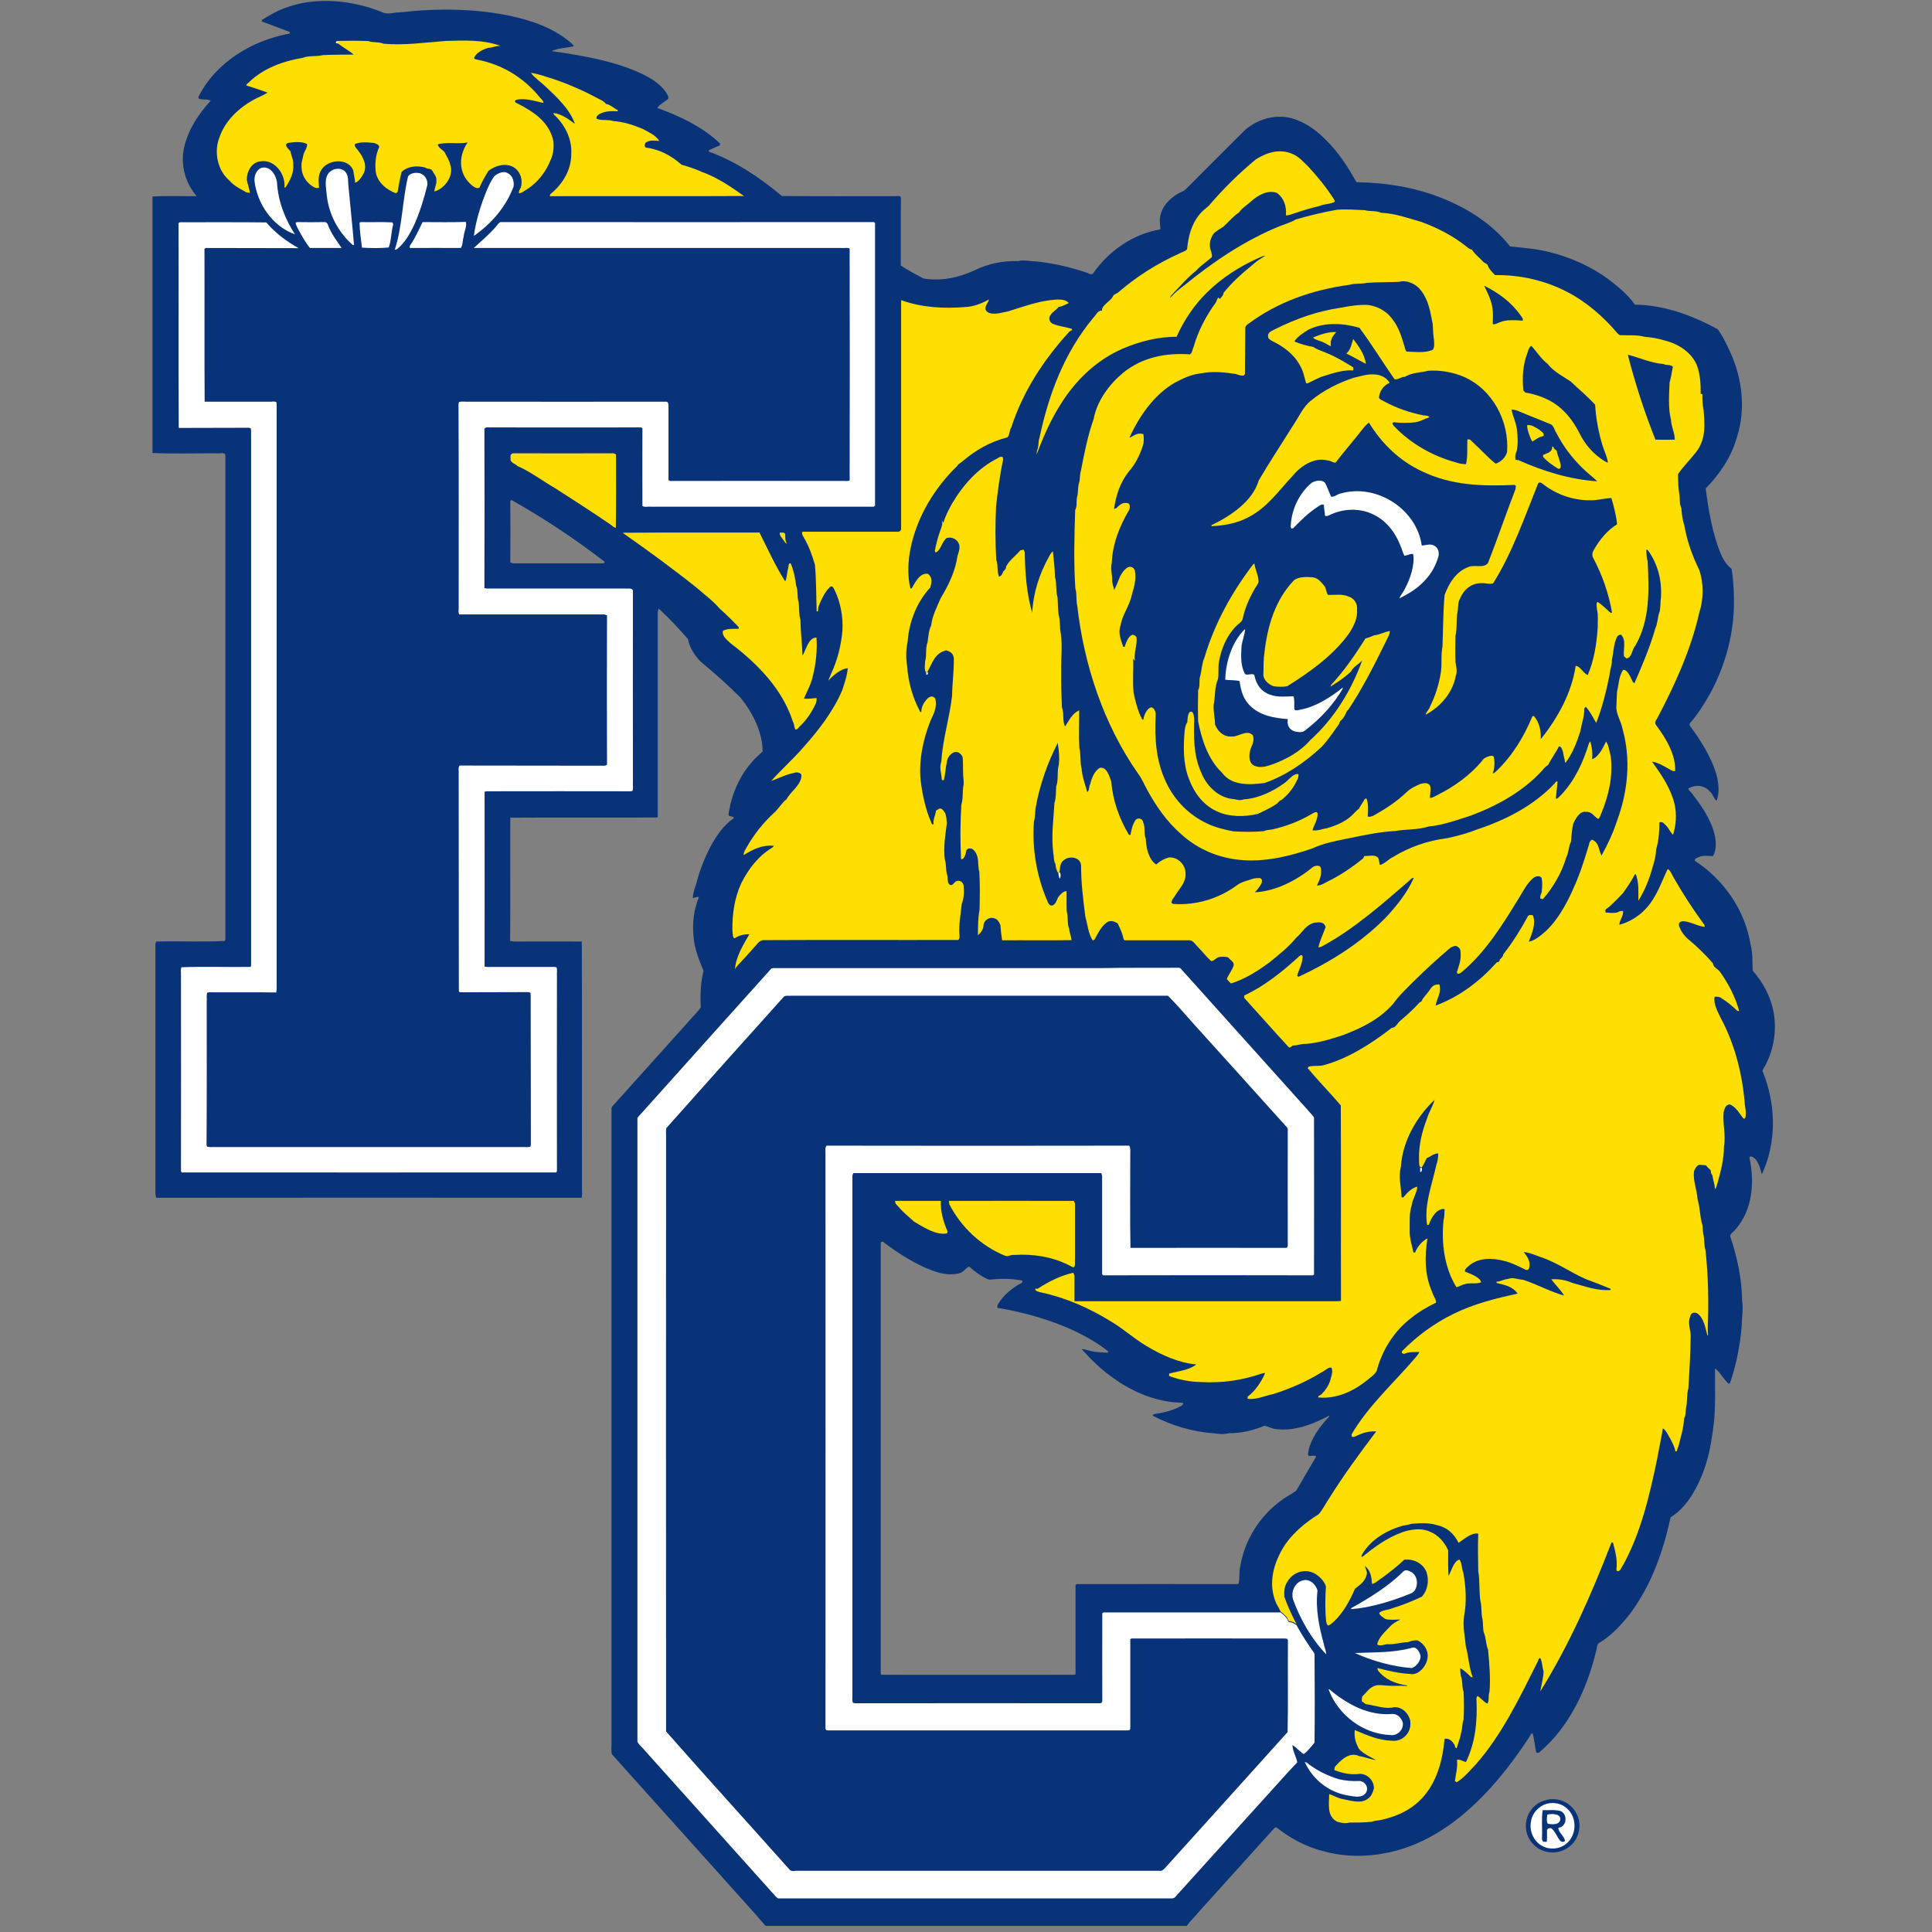 <?xml version="1.0" encoding="UTF-8"?>
<svg width="200px" height="200px" viewBox="0 0 200 200" version="1.1" xmlns="http://www.w3.org/2000/svg" xmlns:xlink="http://www.w3.org/1999/xlink">
    <rect x="0" y="0" width="200" height="200" fill="#808080" stroke="none"/>
    <!-- Generator: Sketch 51.3 (57544) - http://www.bohemiancoding.com/sketch -->
    <title>franklin</title>
    <desc>Created with Sketch.</desc>
    <defs></defs>
    <g id="franklin" stroke="none" stroke-width="1" fill="none" fill-rule="evenodd">
        <g id="franklin_BGL" transform="translate(15, 0)">
            <g id="franklin" transform="translate(0.732, 0)">
                <g fill-rule="nonzero" id="Shape">
                    <path d="M167.061,110.194 C167.92,108.514 168.206,106.601 167.866,104.76 C167.562,103.151 166.775,101.703 165.703,100.469 C165.667,99.593 165.721,98.664 165.488,97.788 C164.916,94.23 162.735,91.084 159.732,89.117 C159.66,88.849 159.893,88.849 160.089,88.742 C160.59,88.509 161.055,88.617 161.591,88.617 C162.109,87.741 161.859,86.507 161.52,85.596 C161.019,84.308 160.25,83.2 159.41,82.127 C159.303,81.949 159.035,81.823 159.053,81.609 C159.785,81.198 160.679,81.269 161.251,81.913 C161.573,82.163 161.68,82.682 161.966,82.896 C162.324,82.02 162.163,80.876 161.895,79.982 C161.323,78.23 160.322,76.639 159.231,75.173 C159.017,74.887 159.446,74.655 159.589,74.422 C162.002,71.276 163.486,67.415 163.736,63.446 C163.808,61.908 163.754,60.407 163.522,58.887 C163.003,58.476 162.664,57.958 162.413,57.35 C161.52,55.204 161.144,52.863 160.84,50.574 C162.306,49.055 163.504,47.303 164.076,45.247 C165.006,42.404 164.63,39.187 163.397,36.487 C163.021,35.683 162.61,34.771 162.074,34.074 C159.374,32.626 156.603,31.589 153.511,31.535 C152.796,30.516 151.759,29.658 150.775,28.907 C148.988,27.602 146.968,26.691 144.822,26.136 C143.428,25.761 142.016,25.654 140.585,25.511 C138.834,23.24 136.223,21.578 133.578,20.523 C130.735,19.379 127.75,18.914 124.693,18.86 C123.817,17.323 122.905,15.857 121.636,14.606 C120.796,13.73 119.866,12.979 118.74,12.514 C116.845,11.638 114.628,12.156 113.108,13.497 C111.07,15.517 109.05,17.555 107.03,19.575 C106.851,19.772 106.601,19.844 106.351,19.969 C105.511,20.434 104.796,21.095 104.474,22.007 C104.259,22.543 104.331,23.169 104.402,23.741 C101.542,24.223 99.021,25.975 97.394,28.353 C97.18,28.46 96.965,28.299 96.769,28.228 C95.017,27.638 93.229,27.227 91.388,27.048 C90.834,27.048 90.208,26.869 89.689,27.03 C88.152,26.977 86.597,27.28 85.202,27.96 C83.522,28.746 81.716,29.122 79.875,28.836 C79.106,28.407 78.23,27.978 77.515,27.477 C77.533,25.171 77.497,22.847 77.533,20.541 L77.497,20.344 C77.318,20.291 77.14,20.273 76.943,20.308 C73.046,20.308 69.113,20.326 65.216,20.291 C62.909,18.378 60.496,16.733 57.654,15.696 L57.654,15.553 C58.011,15.374 58.404,15.196 58.78,15.053 C58.834,14.927 58.816,14.838 58.726,14.784 C56.956,13.104 54.579,11.996 52.308,11.173 C52.541,10.798 53.077,10.547 53.417,10.261 C53.56,10.029 53.327,9.761 53.22,9.564 C52.63,8.688 51.611,8.063 50.664,7.616 C47.839,6.293 44.46,5.739 41.385,5.292 C41.94,4.988 42.994,4.952 43.638,4.791 L43.62,4.666 C41.958,3.075 39.544,2.181 37.327,1.698 C33.52,0.858 29.479,0.84 25.618,1.287 C25.099,1.269 24.527,1.484 24.027,1.341 C20.845,1.76525461e-14 16.894,-0.411 13.64,0.876 C12.836,1.18 12.121,1.609 11.388,2.056 L11.37,2.235 C12.353,2.556 13.301,2.968 14.266,3.307 L14.284,3.468 C10.404,4.165 6.597,6.436 4.809,10.029 L4.827,10.19 C5.184,10.387 5.685,10.208 6.078,10.422 C4.773,11.835 3.611,13.64 3.272,15.553 C2.985,17.269 3.504,19.003 4.63,20.308 C3.111,20.326 1.555,20.255 0.054,20.344 L0.054,46.892 C2.36,46.999 4.702,46.909 7.026,46.927 C7.222,46.892 7.401,46.909 7.562,46.981 C7.634,47.285 7.58,47.607 7.598,47.911 C7.598,64.358 7.598,80.804 7.598,97.251 L7.544,97.412 C5.256,97.52 2.753,97.412 0.447,97.466 C0.358,97.627 0.34,97.788 0.358,97.966 C0.358,106.315 0.358,114.646 0.358,122.994 C0.358,123.334 0.322,123.674 0.447,123.996 C15.124,123.978 29.801,123.978 44.478,123.996 C44.55,123.727 44.514,123.441 44.514,123.173 C44.496,114.646 44.532,105.975 44.496,97.466 C42.19,97.448 39.866,97.466 37.56,97.466 C37.399,97.466 37.238,97.448 37.077,97.394 C37.113,93.14 37.077,88.885 37.095,84.648 C42.101,84.612 47.213,84.648 52.219,84.63 L52.362,84.559 C52.362,77.479 52.362,70.382 52.362,63.303 L52.451,62.999 C53.524,63.964 54.525,65.055 55.473,66.145 C55.669,67.093 56.17,67.844 56.831,68.523 C58.261,69.703 59.656,70.936 60.961,72.259 C62.177,73.779 63.213,75.799 63.213,77.783 C62.856,78.177 62.427,78.463 62.105,78.892 C60.961,80.161 60.264,81.698 59.853,83.343 C59.835,83.701 59.638,84.094 59.709,84.434 C59.888,84.487 60.067,84.541 60.228,84.594 L60.21,84.72 C59.173,85.417 58.476,86.472 57.868,87.544 C57.225,88.778 56.706,90.065 56.366,91.406 C56.206,91.924 56.009,92.407 55.991,92.961 C56.188,92.943 56.42,92.8 56.617,92.872 C56.098,94.159 55.92,95.553 56.063,96.93 C56.134,98.145 56.635,99.379 57.099,100.505 C56.796,101.703 56.742,103.026 56.813,104.259 C56.617,104.635 56.223,104.974 55.937,105.314 C53.256,108.299 50.574,111.285 47.893,114.27 C47.75,114.449 47.553,114.556 47.571,114.807 C47.571,136.742 47.571,158.677 47.571,180.594 C47.571,180.916 47.517,181.309 47.625,181.613 C51.468,185.886 55.347,190.23 59.209,194.521 C60.639,196.147 62.123,197.721 63.517,199.365 L107.12,199.365 C107.477,198.865 107.96,198.418 108.353,197.935 C110.927,195.093 113.484,192.232 116.058,189.39 C116.147,189.265 116.255,189.193 116.38,189.158 C117.828,190.284 119.437,191.178 121.225,191.625 C123.441,192.25 125.783,192.25 128.018,191.768 C130.914,191.16 133.488,189.694 135.741,187.817 C138.387,185.6 140.639,182.793 142.516,179.915 C142.641,179.772 142.713,179.415 142.927,179.432 C143.106,180.076 143.142,180.755 143.303,181.417 L143.553,181.453 C146.771,178.771 148.594,174.749 149.542,170.744 C149.596,170.53 149.596,170.172 149.828,170.065 C151.097,169.314 152.152,168.152 153.046,167.008 C155.245,164.022 156.425,160.644 157.211,157.068 C158.766,156.121 159.803,154.333 160.465,152.688 C161.073,151.204 161.377,149.649 161.591,148.058 C161.913,145.931 161.788,143.803 161.806,141.658 C162.27,141.962 162.735,142.838 163.2,143.231 L163.343,143.213 C164.022,141.265 164.416,139.209 164.577,137.153 C164.577,136.277 164.755,135.491 164.612,134.65 C164.577,132.362 164.112,130.181 163.397,128.036 C163.289,127.732 163.754,127.535 163.897,127.303 C165.721,125.229 165.917,122.387 165.363,119.794 L165.506,119.705 C166.239,119.866 166.489,120.956 166.65,121.564 C168.223,118.257 168.116,114.235 166.722,110.874 C166.775,110.606 166.972,110.409 167.061,110.194 Z M46.695,58.315 C43.584,58.315 40.492,58.315 37.381,58.315 L37.095,58.226 C37.113,56.116 37.113,53.989 37.095,51.879 L37.202,51.754 C40.545,53.631 43.799,55.794 46.838,58.136 L46.838,58.279 L46.695,58.315 Z M121.421,147.128 C120.617,148.076 119.794,149.274 119.669,150.561 L119.759,150.74 C120.027,150.686 120.277,150.686 120.492,150.722 L120.474,150.865 C119.777,152.009 119.133,153.189 118.436,154.333 C117.953,154.691 117.381,154.941 116.916,155.316 C114.682,156.925 113.108,159.428 112.661,162.145 C112.518,162.735 112.608,163.361 112.501,163.933 L112.322,163.987 C106.78,163.969 101.256,163.987 95.714,163.987 L95.607,164.094 C95.607,167.169 95.607,170.261 95.607,173.336 C95.464,173.372 95.303,173.39 95.142,173.372 C88.599,173.372 82.038,173.39 75.495,173.372 L75.441,173.229 C75.441,158.391 75.441,143.553 75.441,128.715 L75.495,128.554 L75.656,128.536 C77.015,129.573 78.427,130.485 79.964,131.2 C81.144,131.683 82.199,132.112 83.504,131.826 C83.969,131.754 84.237,131.254 84.594,131.111 C85.149,131.611 85.774,132.076 86.472,132.398 C86.615,132.469 86.775,132.487 86.918,132.451 C87.973,132.344 89.028,132.362 90.065,132.559 C90.136,132.72 90.101,132.809 89.958,132.845 C89.135,133.274 88.384,133.899 87.83,134.632 C87.687,134.883 87.437,135.097 87.526,135.401 C88.188,135.491 88.867,135.616 89.511,135.777 C92.782,136.527 96.197,137.761 98.878,139.799 C98.95,139.835 98.985,139.924 98.968,140.031 C98.163,140.013 97.412,139.96 96.644,139.709 C96.518,139.656 96.393,139.656 96.25,139.674 C97.251,140.782 98.324,141.837 99.575,142.695 C101.667,144.197 104.134,145.18 106.726,145.216 C106.744,145.377 106.691,145.466 106.583,145.52 C105.743,146.002 104.76,146.235 103.812,146.378 C103.669,146.396 103.598,146.467 103.598,146.556 C105.564,147.575 107.763,148.237 109.98,148.38 C110.48,148.451 111.017,148.505 111.499,148.362 C112.751,148.38 114.002,148.076 115.164,147.593 C115.558,147.665 115.915,147.897 116.326,147.933 C118.239,148.201 120.259,147.415 121.904,146.521 C121.85,146.753 121.564,146.914 121.421,147.128 Z" fill="#083378"></path>
                    <path d="M22.4,4.255 C22.918,4.434 23.455,4.308 23.973,4.523 C26.029,4.72 28.353,4.398 30.409,4.237 C32.232,4.183 34.36,4.094 36.076,4.755 C35.629,4.72 35.289,4.934 34.842,4.952 C34.306,5.095 33.52,5.453 33.341,6.025 C33.412,6.114 33.52,6.15 33.645,6.168 C36.219,6.668 38.4,7.973 40.08,9.993 C40.223,10.208 40.527,10.387 40.527,10.655 C39.634,10.476 38.668,10.118 37.721,10.333 C37.399,10.476 37.685,10.673 37.899,10.744 C39.58,11.602 41.189,12.693 41.564,14.677 C41.6,15.303 41.564,15.857 41.314,16.447 C40.813,17.752 39.973,18.878 38.775,19.629 C38.525,19.754 38.257,20.04 37.971,19.987 C37.971,19.754 38.078,19.611 38.185,19.415 C38.418,18.628 38.15,17.752 37.435,17.305 C36.594,16.84 35.575,17.126 34.842,17.68 C34.485,18.235 34.163,18.825 33.895,19.432 C33.502,19.629 32.983,19.075 32.733,18.807 C31.696,17.627 31.821,15.982 32.679,14.749 C31.625,14.945 30.606,14.659 29.587,14.945 C29.604,15.303 30.159,15.517 30.32,15.803 C30.498,16.197 30.802,16.608 30.874,17.037 C31.285,18.163 30.337,19.522 29.229,19.826 C29.265,19.397 29.479,19.075 29.444,18.628 C29.461,18.235 29.175,17.984 29.015,17.663 C28.889,17.412 28.496,17.537 28.282,17.341 C27.441,17.126 26.512,17.18 25.85,17.788 C25.654,18.467 25.564,19.2 25.421,19.897 L25.242,20.004 C24.277,19.647 23.347,18.878 23.169,17.823 C23.061,16.947 23.151,16.018 23.526,15.213 C23.526,14.981 23.187,14.874 23.008,14.802 C22.382,14.749 21.578,14.641 20.988,14.927 C20.934,15.196 21.256,15.446 21.399,15.66 C21.899,16.304 22.311,17.198 21.899,17.966 C21.739,18.288 21.381,18.842 21.023,18.914 C21.023,18.485 20.88,18.092 20.845,17.663 C20.344,16.322 18.253,16.465 17.555,17.555 C17.144,18.163 17.269,18.771 17.287,19.45 C17.144,19.468 17.019,19.468 16.894,19.432 C16.036,19.039 15.446,18.145 15.482,17.18 C15.446,16.769 15.625,16.429 15.678,16.018 C15.768,15.66 16.107,15.285 16.054,14.909 C15.499,14.606 14.641,14.713 14.051,14.802 C13.587,15.035 14.212,15.464 14.355,15.696 C14.409,16.161 14.659,16.501 14.623,17.001 C14.713,17.913 14.302,18.646 13.837,19.397 L13.712,19.415 C13.855,18.074 12.728,16.483 11.28,16.697 C10.315,16.769 9.815,17.734 9.815,18.61 C9.904,19.075 10.083,19.504 10.136,19.969 C10.011,19.951 9.886,19.933 9.779,19.915 C9.135,19.54 8.527,19.272 8.027,18.699 C6.758,17.627 6.382,15.678 7.008,14.159 C7.598,12.478 8.992,11.173 10.512,10.333 C10.977,10.065 11.531,9.886 11.96,9.582 C11.245,9.332 10.494,9.064 9.761,8.849 C9.761,8.688 9.993,8.599 10.083,8.474 C11.584,7.044 13.587,6.328 15.589,5.989 C16.268,5.721 17.001,5.882 17.716,5.703 C18.771,5.649 19.826,5.667 20.88,5.649 C20.38,5.22 19.772,4.916 19.272,4.505 L19.146,4.237 C20.237,4.219 21.327,4.201 22.4,4.255 Z" fill="#FFDE01"></path>
                    <path d="M19.164,4.237 L19.289,4.505 C19.003,4.487 18.95,4.398 19.164,4.237 Z" fill="#FFFFFF"></path>
                    <path d="M39.222,7.544 C39.991,7.634 40.778,7.955 41.528,8.17 C43.173,8.724 44.746,9.421 46.266,10.244 C46.552,10.387 46.802,10.494 46.999,10.762 C47.446,10.816 47.803,11.209 48.197,11.388 L48.232,11.513 C47.589,11.495 46.927,11.477 46.337,11.799 C46.159,11.924 45.98,12.031 46.016,12.282 C46.516,12.532 47.213,12.335 47.75,12.532 C48.804,12.603 49.859,12.943 50.825,13.354 C51.468,13.712 52.094,13.962 52.523,14.588 C52.112,14.57 51.558,14.48 51.2,14.713 C51.003,14.784 50.95,15.106 51.093,15.267 C52.541,15.464 53.739,16.089 54.829,17.055 C55.526,17.251 56.241,17.484 56.903,17.788 C58.476,18.342 59.924,19.325 61.283,20.291 C54.597,20.326 47.893,20.291 41.189,20.308 C41.189,20.183 41.225,20.094 41.314,20.04 C42.547,19.021 43.423,17.537 43.406,15.911 C43.495,14.373 42.726,12.872 41.6,11.853 L41.564,11.692 C42.44,11.817 43.084,12.317 43.781,12.818 C43.28,11.334 41.868,10.011 40.76,8.974 C40.277,8.509 39.616,8.063 39.222,7.544 Z" fill="#FFDE01"></path>
                    <path d="M118.007,15.911 C118.722,16.197 119.169,16.733 119.705,17.251 C120.653,18.27 121.546,19.379 122.315,20.559 C122.387,20.648 122.422,20.755 122.44,20.88 C122.029,21.149 121.368,21.095 120.921,21.309 C120.045,21.524 119.258,21.739 118.4,22.042 C118.042,22.132 117.756,22.311 117.381,22.293 C117.47,21.399 117.202,20.523 116.451,19.969 C115.522,19.629 114.503,20.201 113.823,20.809 C113.412,21.202 112.84,21.524 112.518,22.007 C111.928,22.382 111.446,22.99 110.927,23.455 C110.606,23.669 110.266,23.866 109.962,24.116 C109.515,24.67 109.372,25.403 109.658,26.065 C109.694,26.315 109.855,26.601 109.569,26.744 C109.086,27.173 108.514,27.531 108.103,28.013 C107.155,28.764 106.369,29.694 105.528,30.57 C105.457,30.641 105.403,30.731 105.403,30.838 C105.832,30.355 106.333,29.926 106.851,29.551 C109.873,27.084 113.162,24.867 116.773,23.401 C117.309,23.187 117.899,23.026 118.4,22.722 C119.669,22.346 121.296,21.953 122.637,21.721 C123.602,21.631 124.568,21.721 125.533,21.756 C126.105,21.917 126.713,21.774 127.231,22.025 C128.715,22.096 129.949,22.561 131.343,22.954 C133.041,23.562 134.668,24.402 136.08,25.528 C136.259,25.672 136.42,25.815 136.653,25.85 C136.921,26.315 137.421,26.655 137.779,27.066 C137.904,27.245 138.136,27.245 138.261,27.423 C138.387,27.835 138.744,28.174 139.03,28.478 C141.587,28.442 144.179,29.015 146.449,30.194 C148.487,31.231 150.275,32.804 151.741,34.539 C151.884,34.682 152.027,34.735 152.17,34.699 C152.921,34.735 153.743,34.646 154.476,34.86 C155.209,34.914 155.924,35.039 156.621,35.254 C157.998,35.593 159.374,36.469 159.928,37.81 C160.268,38.722 160.34,39.794 160.322,40.778 C160.375,40.778 160.429,40.796 160.501,40.796 C160.483,41.35 160.518,41.94 160.626,42.476 C160.733,43.942 160.858,45.283 160.018,46.57 C159.392,47.428 158.57,48.215 157.98,49.073 C157.98,49.788 157.998,50.521 158.123,51.236 C158.194,51.718 158.105,52.147 158.32,52.577 C158.355,53.184 158.445,53.846 158.641,54.436 C158.909,56.009 159.464,57.546 160.161,58.977 C160.661,60.407 160.626,62.034 160.161,63.482 C159.321,67.236 157.622,70.972 155.817,74.369 C155.674,74.601 155.513,74.798 155.709,75.066 C156.693,76.371 157.765,78.141 157.676,79.821 C157.551,79.839 157.426,79.821 157.301,79.75 C156.675,79.41 155.996,78.945 155.28,78.838 C156.121,80.018 156.925,81.144 157.408,82.539 C157.873,83.754 157.855,85.184 157.461,86.418 C157.175,86.15 157.032,85.756 156.764,85.488 C156.532,85.274 156.407,85.006 156.049,85.131 C156.049,86.06 155.978,87.061 155.709,87.937 C155.692,88.563 155.531,89.189 155.334,89.797 C155.012,91.012 154.53,92.192 153.868,93.247 C153.868,92.389 153.94,91.298 153.6,90.494 L153.511,90.512 C153.153,91.209 152.706,91.853 152.259,92.478 C151.794,92.961 151.33,93.444 150.829,93.891 C150.615,94.069 150.346,94.123 150.489,94.463 C150.883,94.498 151.312,94.552 151.705,94.445 C151.902,94.337 152.08,94.284 152.277,94.302 C152.384,94.731 151.92,95.249 151.902,95.732 C152.974,95.446 153.958,94.838 154.708,93.998 C155.799,92.782 156.228,91.37 156.907,89.958 C157.229,90.118 157.39,90.673 157.587,90.959 C158.516,92.568 159.517,94.123 160.608,95.607 C160.697,95.714 160.733,95.821 160.751,95.946 C160.036,95.893 159.374,95.446 158.641,95.374 C158.337,95.339 158.016,95.428 158.069,95.803 C158.266,96.429 158.695,96.983 159.213,97.377 C160.054,98.092 160.858,98.878 161.591,99.718 C161.609,100.13 162.056,100.273 162.288,100.559 C163.182,101.792 163.915,103.204 164.308,104.67 L164.112,104.635 C163.593,104.134 163.021,103.669 162.413,103.294 C162.235,103.169 161.966,103.169 161.77,103.187 C161.609,103.884 162.074,104.688 162.36,105.314 C163.861,108.067 164.666,111.285 164.898,114.396 C164.97,114.771 165.077,115.468 164.898,115.79 L164.755,115.79 C164.344,115.307 163.969,114.539 163.307,114.324 C162.878,114.396 162.807,114.753 162.699,115.111 C162.574,116.273 162.95,117.47 162.735,118.686 C162.735,119.937 162.413,121.242 162.074,122.44 C161.966,122.673 162.002,122.905 161.788,123.102 C161.806,122.601 161.591,122.154 161.537,121.672 C161.412,121.528 161.359,121.35 161.359,121.135 C161.18,120.992 161.019,120.813 160.858,120.635 C160.626,120.617 160.393,120.581 160.143,120.581 C159.893,120.688 159.696,121.028 159.625,121.278 C159.517,122.226 159.946,123.191 160,124.156 C160.268,125.015 160.232,125.98 160.501,126.82 C160.536,127.142 160.536,127.482 160.608,127.803 C160.733,128.322 160.644,128.912 160.822,129.412 C161.108,132.112 161.162,134.74 161.055,137.457 C161.073,137.689 161.055,138.029 161.091,138.208 L161.019,138.244 C160.804,137.528 160.697,136.474 159.964,135.955 C159.66,135.812 159.321,135.902 159.249,136.241 C158.909,137.082 159.356,137.689 159.285,138.53 C159.267,140.317 159.142,141.926 159.053,143.714 C158.856,144.34 158.963,145.055 158.82,145.68 C158.731,146.092 158.82,146.467 158.606,146.842 C158.552,147.879 158.248,148.809 157.998,149.792 C157.855,149.935 157.944,150.328 157.694,150.239 C157.658,149.828 157.408,149.435 157.247,149.059 C157.015,148.702 156.782,148.076 156.407,147.861 C156.228,148.988 156.013,149.882 155.817,151.026 C155.048,154.726 154.136,158.677 152.295,162.002 C152.098,162.235 152.045,162.699 151.669,162.646 L151.598,162.485 C151.723,161.484 151.491,160.626 151.24,159.678 C151.115,159.66 151.044,159.696 151.044,159.803 C148.934,165.22 146.771,170.154 143.714,175.106 C143.821,174.445 144.054,173.694 144.054,173.015 C143.911,172.55 143.928,172.103 143.732,171.656 C143.499,171.602 143.535,171.942 143.41,172.085 C141.604,175.714 139.727,179.611 137.028,182.668 C136.42,183.294 135.83,184.027 135.079,184.492 L134.883,184.384 C134.972,183.616 135.187,182.954 135.097,182.168 C135.473,182.114 135.687,182.346 136.027,182.4 C136.992,180.398 137.207,178.253 137.117,176.036 C137.082,175.839 137.117,175.678 137.225,175.553 C137.564,175.785 137.868,176.179 138.226,176.358 C138.476,176.089 138.297,175.499 138.458,175.16 C138.583,173.658 138.44,172.264 138.315,170.78 C138.065,170.208 138.118,169.511 137.85,168.939 C137.779,168.527 137.797,168.08 137.743,167.651 C137.564,167.026 137.689,166.311 137.511,165.685 C137.368,164.648 137.475,163.647 137.296,162.646 C137.278,161.359 137.242,160.054 137.296,158.766 C136.581,158.623 135.812,159.356 135.258,159.714 C134.793,158.784 134.078,158.105 133.041,157.891 C132.201,157.604 131.236,157.676 130.36,157.747 C130.056,157.855 129.788,157.891 129.466,157.944 C127.839,158.409 126.212,159.356 125.318,160.84 C125.247,160.93 125.211,161.055 125.211,161.18 C125.408,161.144 125.533,160.947 125.712,160.84 C126.945,159.839 128.375,158.909 129.913,158.463 C130.753,158.284 131.522,158.212 132.326,158.57 C133.166,158.909 133.828,159.678 134.185,160.501 C134.168,161.394 134.168,162.235 134.221,163.128 C134.489,162.699 134.758,161.573 135.347,161.448 C135.616,161.77 135.58,162.449 135.759,162.825 C136.009,164.291 136.116,165.81 135.83,167.294 C135.669,168.402 135.92,169.35 136.009,170.422 C136.295,171.477 136.331,172.603 136.724,173.64 L136.545,173.604 C136.188,173.265 135.884,172.925 135.419,172.693 C135.437,172.979 135.455,173.265 135.508,173.533 C135.705,174.051 135.58,174.606 135.777,175.124 C135.83,176.072 135.83,177.037 135.777,178.002 C135.598,178.467 135.687,178.95 135.508,179.415 C135.437,179.933 135.204,180.434 135.079,180.952 C134.847,181.006 134.936,180.666 134.775,180.541 C134.597,180.201 134.221,179.915 133.81,180.004 C133.631,182.042 133.095,184.223 131.754,185.832 C130.574,187.28 128.912,188.049 127.124,188.425 C126.82,188.46 126.552,188.478 126.284,188.585 C125.497,188.675 124.711,188.675 123.924,188.675 C123.513,188.8 123.048,188.693 122.655,188.568 C121.6,187.978 121.85,186.744 121.868,185.725 C122.333,185.868 122.726,186.136 123.209,186.226 C123.978,186.369 125.086,186.744 125.783,186.261 C126.212,186.011 126.373,185.582 126.498,185.135 C126.516,184.259 125.694,183.491 124.818,183.651 C123.96,183.723 123.191,183.544 122.404,183.24 C122.404,183.133 122.422,183.026 122.44,182.918 C123.066,182.203 123.96,181.309 124.979,181.792 C125.569,181.882 126.141,182.132 126.731,182.203 C126.123,181.882 125.408,181.56 124.943,181.041 C124.603,180.416 124.425,179.826 124.514,179.093 C125.765,179.629 126.981,180.165 128.393,180.201 C129.377,180.308 130.253,179.486 130.27,178.521 C130.36,177.609 129.466,176.626 128.572,176.733 C127.66,176.965 126.552,176.518 125.64,176.411 C125.515,176.304 125.39,176.215 125.247,176.125 C125.229,175.964 125.247,175.785 125.301,175.607 C125.765,175.178 125.998,174.695 126.677,174.48 C127.07,174.391 127.464,174.48 127.875,174.498 C128.554,174.552 129.234,174.48 129.931,174.534 L129.949,174.48 C128.912,174.32 127.982,174.016 127.213,173.265 C127.053,173.086 126.856,172.925 126.856,172.675 C127.928,172.943 129.073,173.229 130.199,173.283 C131.146,173.497 132.004,172.389 132.058,171.531 C132.13,170.798 131.647,170.136 131.021,169.815 C130.664,169.779 130.342,169.868 130.02,169.993 C129.341,170.011 128.733,170.226 128.054,170.208 C127.642,170.154 127.16,170.494 126.838,170.226 C126.945,169.546 127.678,168.885 128.143,168.402 C128.465,168.045 128.822,167.866 129.234,167.651 C128.733,167.651 128.161,167.741 127.678,167.598 C127.499,167.473 127.017,167.187 127.053,166.954 C127.374,166.668 127.982,166.668 128.393,166.489 C129.43,166.168 130.467,165.756 131.45,165.292 C132.076,164.612 132.219,163.629 131.951,162.771 C131.593,161.841 130.61,161.341 129.627,161.466 C128.912,162.163 128.143,162.735 127.339,163.343 C126.999,163.522 126.677,163.915 126.302,163.969 C126.248,163.254 126.159,162.592 125.569,162.109 C125.622,162.503 125.891,162.699 125.712,163.128 C125.515,163.772 125.032,164.076 124.532,164.469 C124.013,165.685 123.334,166.936 122.369,167.848 C122.172,168.009 121.993,168.223 121.743,168.277 C121.618,168.17 121.564,167.991 121.546,167.777 C121.421,166.579 121.457,165.399 121.528,164.219 C121.332,163.611 120.742,163.039 120.152,162.789 C119.169,162.396 118.06,162.825 117.542,163.736 C117.22,164.201 117.184,164.737 117.22,165.292 C117.56,166.257 118.007,167.24 118.489,168.134 C118.293,168.009 118.096,167.848 117.846,167.848 C117.613,167.866 117.596,167.58 117.506,167.437 C117.292,167.222 117.095,167.008 116.845,166.829 C116.702,166.543 116.541,166.275 116.398,166.007 C115.468,163.933 116.112,161.734 117.292,159.911 C118.185,158.623 119.437,157.587 120.76,156.764 C121.189,156.299 121.475,155.674 121.832,155.155 C123.334,152.742 125.015,150.454 126.731,148.183 C126.123,148.147 125.551,148.255 124.997,148.505 C124.728,148.594 124.478,148.809 124.21,148.737 L124.174,148.505 C125.908,145.502 128.644,143.088 130.878,140.442 C130.985,140.299 131.128,140.139 131.2,139.96 C130.699,139.978 130.092,139.924 129.627,140.156 L129.412,140.085 L129.377,139.906 C130.932,138.315 132.702,137.01 134.704,136.027 C136.831,134.972 139.066,134.418 141.372,133.917 C140.836,133.149 140.031,133.023 139.191,132.809 L139.191,132.684 C139.602,132.666 139.942,132.434 140.353,132.398 C140.925,132.183 141.318,132.451 141.962,132.487 C143.374,132.952 144.751,133.721 146.181,134.114 C145.806,133.488 145.269,133.006 144.858,132.434 C145.609,132.38 146.36,132.505 147.039,132.809 C148.344,133.149 149.613,133.649 150.99,133.542 C151.008,133.417 150.972,133.363 150.865,133.363 C150.078,133.041 149.327,132.737 148.523,132.451 C146.86,131.736 145.448,130.682 143.696,130.109 C143.124,129.913 142.606,129.663 141.998,129.609 C142.355,130.056 142.695,130.521 142.588,131.146 C142.552,131.397 142.445,131.54 142.177,131.432 C141.444,131.075 140.728,130.699 139.942,130.521 C138.798,130.217 137.35,130.181 136.384,130.985 C136.206,131.182 135.866,131.343 135.92,131.629 C136.42,131.861 137.421,132.147 137.6,132.737 C137.082,132.97 136.402,132.737 135.866,132.952 C135.562,133.006 135.312,133.22 135.026,133.238 C133.774,131.182 133.47,128.679 133.703,126.32 C133.81,125.944 133.792,125.533 133.81,125.158 C133.023,125.068 132.451,126.034 132.219,126.677 C132.219,126.784 132.147,126.82 132.004,126.802 C131.665,124.8 132.523,122.583 132.952,120.617 C133.077,120.241 133.166,119.812 133.149,119.401 C132.702,119.401 132.38,119.723 131.951,119.902 C131.808,120.223 131.647,120.545 131.45,120.849 L131.272,120.813 C131.128,120.527 131.182,120.206 131.164,119.884 C131.146,118.489 131.486,117.095 131.987,115.808 C132.183,115.146 132.594,114.521 132.773,113.859 C130.878,115.647 129.448,118.168 129.287,120.796 C129.001,121.886 129.341,122.994 129.359,123.942 C129.484,123.978 129.573,123.942 129.627,123.853 C130.002,123.388 130.413,123.012 130.985,122.834 C130.95,123.495 130.503,124.085 130.413,124.746 C130.127,125.622 130.217,126.48 130.199,127.41 C130.181,128.215 130.431,128.894 130.592,129.663 L130.753,129.663 C130.985,129.091 131.468,128.465 132.04,128.197 C131.736,130.092 131.736,132.004 132.541,133.792 C132.63,134.15 132.934,134.472 132.934,134.847 C132.022,135.294 131.164,135.777 130.378,136.42 C128.608,137.761 127.339,139.763 126.784,141.908 C126.606,142.284 126.194,142.534 125.873,142.82 C124.425,144 122.619,144.858 120.724,144.661 C120.706,144.465 120.974,144.465 121.099,144.304 C121.546,143.839 121.94,143.249 122.047,142.606 C122.154,142.355 122.261,141.783 122.083,141.569 C121.743,141.533 121.439,141.891 121.153,142.016 C119.562,142.999 117.864,143.75 116.094,144.304 C115.272,144.483 114.253,144.93 113.43,144.804 L113.43,144.572 C114.181,144.036 114.896,142.981 115.236,142.123 C115.128,142.141 115.021,142.159 114.914,142.177 C112.876,142.892 110.766,143.196 108.603,143.07 C107.477,143.053 106.351,142.838 105.296,142.445 L105.296,142.194 C106.154,141.962 107.406,141.837 108.103,141.247 C106.297,141.086 104.527,140.282 102.972,139.352 C101.667,138.583 100.577,137.564 99.272,136.796 C97.019,135.401 94.623,134.346 92.049,133.792 C91.87,133.756 91.423,133.667 91.423,133.417 L91.709,133.399 C92.818,132.666 94.087,132.04 95.374,131.754 L95.499,132.04 C95.499,132.934 95.499,133.81 95.499,134.704 C104.349,134.704 113.216,134.704 122.083,134.704 C122.422,134.704 122.744,134.722 123.084,134.668 C123.066,127.946 123.102,121.153 123.066,114.431 C121.975,113.144 120.76,111.928 119.687,110.623 L119.723,110.427 C120.188,110.284 120.724,110.391 121.225,110.284 C123.781,109.622 126.266,108.013 128.34,106.404 C128.769,106.387 128.894,105.958 129.18,105.707 C129.895,105.099 130.592,104.474 131.218,103.777 C131.379,103.723 131.486,103.598 131.522,103.437 C131.808,103.044 132.147,102.704 132.398,102.293 C132.63,101.989 132.898,101.882 133.274,101.917 C133.506,102.775 133.023,103.312 132.88,104.098 C135.383,103.169 137.457,101.578 139.227,99.611 C139.406,99.629 139.513,99.522 139.531,99.325 C139.709,99.146 139.853,99.057 139.888,98.789 C140.836,97.591 141.64,96.304 142.373,94.963 C142.48,94.677 142.677,94.695 142.945,94.749 C143.321,95.607 142.82,96.697 142.534,97.484 C143.196,97.359 143.839,96.787 144.322,96.358 C145.806,94.945 146.789,92.889 147.558,91.012 C148.04,89.815 148.398,88.617 148.773,87.383 C148.791,87.187 148.898,87.026 149.077,86.918 C149.846,87.258 149.721,87.955 150.06,88.563 C150.704,87.419 151.258,86.203 151.669,84.952 C152.796,81.913 153.117,78.57 152.223,75.423 C152.08,74.637 151.526,73.886 151.598,73.082 C151.616,72.581 151.634,72.063 151.669,71.562 C151.866,70.793 151.83,70.078 152.277,69.363 C152.635,69.238 152.956,69.882 153.082,70.15 C153.189,70.293 153.278,70.722 153.475,70.704 C154.279,68.863 155.084,66.968 155.638,65.019 C155.888,64.483 155.853,63.839 156.085,63.285 C156.174,62.802 156.139,62.302 156.21,61.837 C156.317,60.121 155.906,58.44 154.905,57.028 C154.869,56.956 154.798,56.903 154.691,56.903 C154.726,57.314 154.691,57.689 154.834,58.083 C154.977,61.104 155.102,64.161 153.546,66.86 C153.171,67.254 153.242,68.076 152.635,68.165 L152.384,67.933 C152.277,67.2 152.653,66.342 152.098,65.716 C151.955,65.68 151.812,65.734 151.669,65.913 C151.294,66.699 151.312,67.486 151.133,68.308 C151.151,68.88 150.918,69.345 150.883,69.899 C150.543,71.562 150.132,73.26 149.506,74.834 C149.184,74.279 148.88,73.672 148.451,73.189 C148.38,73.189 148.326,73.242 148.273,73.368 C148.291,74.154 148.004,74.905 147.861,75.709 C147.504,76.836 147.057,77.998 146.36,78.927 L146.288,78.945 C146.253,78.57 146.109,78.23 146.074,77.855 C146.002,77.64 145.913,77.265 145.645,77.265 C145.287,77.998 144.876,78.48 144.554,79.16 C144.286,79.356 144.125,79.499 143.911,79.768 C141.962,81.913 139.245,83.415 136.563,84.416 C135.133,84.88 133.667,85.417 132.165,85.56 C131.057,85.917 129.806,85.828 128.679,86.025 C127.053,86.114 125.408,86.472 123.817,86.793 C122.547,87.061 121.314,87.276 120.116,87.83 C117.774,88.653 115.075,89.278 112.59,89.01 C110.337,88.796 108.192,87.866 106.512,86.328 C105.046,85.041 103.955,83.468 103.026,81.77 C102.704,81.18 102.472,80.59 102.06,80.054 C98.503,74.959 96.483,68.827 95.785,62.713 C95.642,62.141 95.768,61.497 95.589,60.925 C95.41,58.244 95.482,55.491 95.571,52.791 C95.803,52.398 95.66,51.879 95.768,51.432 C95.911,50.968 95.821,50.467 95.964,50.002 C96.107,49.609 96.018,49.144 96.161,48.751 C96.501,46.981 96.876,45.068 97.484,43.37 C97.823,41.511 99.075,39.812 100.505,38.615 C102.489,36.988 104.939,36.505 107.459,36.684 C107.727,36.469 107.692,36.183 107.835,35.897 C108.299,34.27 109.086,32.751 110.087,31.374 C110.23,31.196 110.23,30.981 110.373,30.802 C110.427,30.838 110.498,30.874 110.552,30.945 C110.713,30.713 110.909,30.623 110.927,30.32 C111.857,29.158 112.912,28.246 114.074,27.298 C114.431,26.959 114.86,26.744 115.254,26.458 C114.985,26.476 114.807,26.619 114.556,26.708 C112.626,27.566 110.802,28.728 109.283,30.212 C107.906,31.535 106.851,33.126 106.065,34.86 C104.152,34.86 102.239,35.343 100.487,36.094 C97.698,37.309 95.499,39.473 93.944,42.047 C92.961,43.62 92.228,45.336 91.566,47.07 C91.602,46.856 91.602,46.588 91.709,46.409 C91.799,46.069 91.745,45.694 91.87,45.336 C92.836,40.796 94.445,36.505 97.448,32.894 C97.698,32.661 97.949,32.054 98.342,32.179 C98.27,31.625 99.2,31.196 99.45,30.731 C99.575,30.409 99.879,30.445 100.112,30.194 C101.989,28.585 104.098,27.263 106.351,26.244 C106.601,26.101 106.959,26.029 107.155,25.815 C107.28,24.456 107.602,23.187 108.496,22.132 C108.764,21.81 109.122,21.56 109.426,21.274 C110.909,19.54 112.536,17.931 114.288,16.483 C115.415,15.785 116.737,15.374 118.007,15.911 Z" fill="#FFDE01"></path>
                    <path d="M11.656,17.341 C12.407,17.394 12.836,18.199 12.943,18.86 C13.05,20.809 13.747,22.632 14.802,24.259 C12.514,23.455 10.905,21.131 10.619,18.771 C10.547,18.127 10.905,17.305 11.656,17.341 Z" fill="#FFFFFF"></path>
                    <path d="M20.076,17.859 C20.362,18.27 20.273,18.664 20.326,19.128 C20.505,21.113 20.755,23.401 20.916,25.368 L20.773,25.35 C19.272,24.027 18.306,22.185 18.092,20.201 C18.038,19.558 17.859,18.735 18.145,18.145 C18.485,17.43 19.593,17.198 20.076,17.859 Z" fill="#FFFFFF"></path>
                    <path d="M36.827,17.931 C37.345,18.163 37.506,18.807 37.435,19.307 C36.648,21.417 35.164,23.133 33.323,24.42 C33.537,22.793 34.056,21.166 34.682,19.647 C34.896,19.164 35.128,18.664 35.432,18.253 C35.754,17.949 36.416,17.645 36.827,17.931 Z" fill="#FFFFFF"></path>
                    <path d="M27.727,17.931 C28.246,18.092 28.55,18.592 28.514,19.128 C28.156,20.559 27.727,21.989 27.12,23.33 C26.655,24.277 26.172,25.153 25.332,25.815 L25.135,25.85 C25.922,23.473 25.922,20.666 26.512,18.253 C26.798,17.895 27.28,17.841 27.727,17.931 Z" fill="#FFFFFF"></path>
                    <path d="M28.013,22.99 C29.497,22.99 30.999,23.026 32.483,22.972 C32.644,23.437 32.286,23.991 32.268,24.492 C32.143,24.867 32.197,25.368 31.964,25.672 C30.212,25.672 28.46,25.654 26.708,25.672 C26.655,25.564 26.673,25.439 26.78,25.314 C27.28,24.581 27.62,23.777 28.013,22.99 Z" fill="#FFFFFF"></path>
                    <path d="M2.753,23.097 L2.878,23.008 C5.846,23.008 8.867,22.99 11.835,23.026 C12.782,24.134 13.908,24.974 15.178,25.689 C11.978,25.672 8.778,25.689 5.56,25.672 L5.435,25.761 C5.453,30.999 5.417,36.362 5.453,41.582 C7.759,41.582 10.065,41.582 12.371,41.582 C12.568,41.546 12.746,41.564 12.889,41.636 C12.925,41.993 12.907,42.369 12.907,42.726 C12.907,62.391 12.907,82.056 12.907,101.721 C12.889,102.06 12.943,102.418 12.854,102.74 C10.547,102.704 8.223,102.74 5.917,102.722 L5.721,102.758 C5.613,103.044 5.703,103.365 5.667,103.669 C5.667,108.621 5.685,113.573 5.649,118.525 L5.703,118.704 C5.882,118.74 6.078,118.758 6.257,118.74 C16.93,118.74 27.584,118.74 38.257,118.74 C38.561,118.722 38.883,118.793 39.169,118.704 L39.222,118.525 C39.204,113.466 39.222,108.389 39.204,103.312 C39.222,103.115 39.204,102.936 39.169,102.758 L38.972,102.704 C36.594,102.722 34.217,102.704 31.857,102.722 L31.768,102.597 C31.75,95.124 31.768,87.544 31.75,80.072 C31.785,79.839 31.66,79.392 31.857,79.249 C36.845,79.267 41.85,79.249 46.838,79.267 C47.053,79.249 47.142,79.16 47.106,78.999 C47.088,73.904 47.088,68.791 47.106,63.696 L46.838,63.607 C41.832,63.607 36.827,63.607 31.821,63.607 C31.66,63.41 31.785,63.017 31.75,62.749 C31.75,55.777 31.768,48.804 31.732,41.815 L31.785,41.618 C32.072,41.528 32.393,41.6 32.697,41.582 C39.562,41.582 46.409,41.6 53.274,41.582 C53.542,41.654 53.453,42.154 53.47,42.369 C53.47,44.818 53.47,47.267 53.47,49.698 L53.613,49.788 C59.513,49.77 65.43,49.788 71.33,49.788 C71.616,49.752 71.955,49.859 72.223,49.734 C72.241,41.761 72.241,33.698 72.223,25.725 C71.973,25.6 71.616,25.707 71.33,25.672 C58.655,25.672 45.98,25.672 33.305,25.672 C34.092,24.956 34.914,24.277 35.611,23.455 C35.754,23.294 35.879,23.061 36.094,22.99 C48.965,23.008 61.855,22.99 74.726,22.99 L74.851,23.079 C74.851,32.822 74.851,42.583 74.851,52.344 L74.726,52.451 C67.039,52.451 59.352,52.451 51.647,52.451 C51.379,52.416 51.003,52.541 50.771,52.38 L50.771,52.201 C50.753,49.573 50.771,46.963 50.771,44.335 L50.628,44.246 C45.497,44.264 40.366,44.246 35.236,44.246 C35.003,44.282 34.556,44.139 34.413,44.389 C34.431,49.895 34.431,55.383 34.413,60.889 C34.556,60.925 34.717,60.925 34.878,60.925 C39.58,60.925 44.299,60.925 49.001,60.925 C49.234,60.961 49.698,60.836 49.788,61.122 C49.77,67.736 49.788,74.369 49.788,80.983 C49.752,81.269 49.859,81.609 49.734,81.877 L49.555,81.913 C44.675,81.895 39.777,81.913 34.896,81.913 C34.735,81.913 34.592,81.913 34.431,81.949 C34.431,87.991 34.449,94.016 34.431,100.058 C34.682,100.13 34.985,100.094 35.254,100.094 C37.399,100.094 39.544,100.094 41.689,100.094 L41.868,100.13 C41.993,100.38 41.886,100.72 41.922,101.006 C41.922,107.745 41.904,114.485 41.922,121.225 L41.85,121.368 C28.943,121.385 15.982,121.368 3.075,121.368 L3.003,121.225 C3.021,114.378 3.003,107.513 3.003,100.648 C2.968,100.451 2.985,100.273 3.057,100.13 C5.363,100.04 7.866,100.13 10.208,100.094 L10.261,99.951 C10.261,81.716 10.261,63.482 10.261,45.247 C10.244,44.943 10.297,44.621 10.226,44.335 L10.047,44.282 C7.616,44.299 5.202,44.282 2.771,44.299 C2.735,37.256 2.771,30.105 2.753,23.097 Z" fill="#FFFFFF"></path>
                    <path d="M14.874,23.061 L15.017,22.99 C15.982,23.008 16.947,23.008 17.913,22.99 C18.217,23.026 18.235,23.419 18.378,23.651 C18.699,24.402 19.2,25.01 19.629,25.672 C18.539,25.672 17.448,25.672 16.358,25.672 C15.893,25.117 15.535,24.438 15.178,23.812 C15.07,23.58 14.892,23.312 14.874,23.061 Z" fill="#FFFFFF"></path>
                    <path d="M21.488,23.044 L21.631,22.99 C22.722,23.026 23.83,22.954 24.903,23.026 L24.974,23.222 C24.76,23.991 24.778,24.903 24.509,25.618 C23.634,25.707 22.632,25.689 21.739,25.636 C21.631,24.778 21.506,23.92 21.488,23.044 Z" fill="#FFFFFF"></path>
                    <path d="M129.108,29.175 C129.913,28.943 130.896,29.408 131.379,30.087 C132.183,31.142 132.326,32.268 132.577,33.52 C132.63,34.092 132.612,34.664 132.72,35.236 C132.72,35.593 132.791,35.897 132.594,36.201 C131.826,36.577 130.735,36.416 129.895,36.398 L129.788,36.291 C129.412,35.075 129.162,33.966 128.34,32.947 C127.75,32.179 126.838,31.696 125.891,31.571 C124.961,31.517 123.96,31.678 123.048,31.857 C120.688,32.197 118.454,32.983 116.308,34.056 C115.969,34.253 115.468,34.36 115.54,34.86 C115.558,35.111 115.79,35.182 115.969,35.307 C117.131,35.861 118.203,36.666 118.829,37.81 C119.187,38.4 119.294,39.044 119.473,39.669 L119.616,39.687 C120.188,39.437 120.724,39.097 121.35,38.918 C122.297,38.615 123.352,38.275 124.353,38.346 C124.371,38.239 124.371,38.132 124.353,38.025 C123.441,37.47 122.547,36.916 121.546,36.523 C121.117,36.326 120.617,36.201 120.223,35.915 C119.58,35.808 118.865,35.611 118.257,35.343 C118.579,34.842 119.24,34.413 119.759,34.109 C121.421,33.323 123.28,33.448 124.997,33.931 C126.266,35.647 127.41,37.506 128.626,39.258 C129.037,39.33 129.269,39.008 129.698,39.008 C130.485,38.543 131.289,38.597 132.112,38.382 C133.363,38.293 134.686,38.525 135.848,39.026 C138.798,40.349 140.514,43.62 140.282,46.784 C140.139,47.339 139.656,47.821 139.102,48 C138.297,47.374 137.6,46.57 136.849,45.891 C136.617,45.712 136.509,45.408 136.17,45.497 C136.134,46.337 136.223,47.249 136.027,48.054 C135.669,48.036 135.33,48 135.008,47.875 C132.612,47.231 130.324,45.944 128.608,44.139 C128.483,44.031 128.429,43.924 128.411,43.781 L128.554,43.709 C129.305,43.799 130.074,43.799 130.807,43.709 C131.325,43.62 131.754,43.352 132.255,43.191 C132.076,42.977 131.861,43.048 131.593,42.994 C130.181,42.708 128.876,42.261 127.607,41.582 C127.41,41.457 127.106,41.385 127.017,41.171 C127.07,40.492 127.499,39.884 128.125,39.634 C127.768,39.026 127.106,38.758 126.409,38.758 C125.73,38.722 125.032,38.972 124.371,39.115 C122.834,39.634 121.314,40.384 120.045,41.421 C119.169,42.065 118.704,43.209 118.078,44.121 C116.916,45.98 115.683,47.839 114.574,49.734 C113.931,51.897 111.714,53.363 109.801,54.311 C109.712,54.311 109.676,54.364 109.676,54.472 C111.035,54.4 112.322,54.185 113.537,53.524 C115.432,52.559 116.648,50.789 118.06,49.287 C118.918,48.232 120.331,47.285 121.743,47.678 C122.047,47.678 122.279,47.946 122.547,47.875 C123.155,47.053 123.835,46.284 124.46,45.497 C124.943,44.961 125.426,44.174 125.98,43.745 C127.303,45.926 129.162,47.714 131.468,48.787 C134.543,50.27 137.725,50.342 141.068,50.199 L141.193,50.306 C141.175,50.431 141.158,50.556 141.14,50.664 C140.174,53.166 139.28,55.794 138.315,58.261 C137.904,58.887 136.867,58.404 136.259,58.708 C135.008,59.155 134.239,60.407 133.81,61.604 C133.649,63.428 133.667,65.091 133.596,66.914 C133.399,67.879 133.578,68.809 133.399,69.774 C133.184,70.99 132.845,72.045 132.291,73.171 C132.201,73.475 131.897,73.689 131.844,73.993 C133.399,73.153 134.65,71.723 134.972,69.953 C135.151,69.542 135.008,68.952 134.936,68.523 C134.901,67.629 134.918,66.735 134.936,65.841 C135.133,65.037 134.99,64.161 135.151,63.339 C135.258,62.856 135.151,62.409 135.401,61.98 C135.777,61.05 136.599,60.335 137.654,60.371 C138.029,60.335 138.476,60.514 138.834,60.389 C140.8,57.278 142.123,53.453 143.499,50.038 C143.678,49.841 143.893,50.02 144.036,50.145 C145.448,51.218 147.146,51.808 148.916,51.79 C149.649,51.808 150.346,51.575 151.079,51.558 C151.33,52.416 151.58,53.381 151.669,54.275 C150.668,54.883 149.846,55.884 149.274,56.903 C149.113,57.135 149.059,57.439 149.166,57.707 C150.132,59.495 150.811,61.461 151.151,63.446 L150.954,63.41 C150.543,63.035 150.114,62.606 149.649,62.302 C149.453,62.463 149.596,62.909 149.596,63.16 C149.739,63.732 149.649,64.358 149.667,64.947 C149.542,66.646 149.309,68.308 148.63,69.882 C148.183,69.721 147.844,68.934 147.379,68.934 C146.985,71.687 145.52,74.351 143.768,76.514 C143.803,75.656 143.642,74.816 143.07,74.136 L142.909,74.136 C142.034,76.246 140.872,78.177 139.227,79.768 C139.084,79.893 138.977,80.036 138.78,80.072 C138.994,79.625 139.03,78.784 138.887,78.32 C138.726,78.069 137.779,78.463 137.725,78.731 C136.438,80.268 134.811,81.43 133.023,82.324 C132.809,82.413 132.541,82.628 132.291,82.592 C132.291,82.199 132.434,81.716 132.308,81.341 C132.094,80.965 131.683,81.073 131.325,81.144 C130.789,81.377 130.288,81.609 129.859,82.02 C128.858,82.985 127.714,83.718 126.516,84.398 C126.337,84.487 126.034,84.63 125.855,84.505 C125.891,83.879 125.944,83.272 125.73,82.664 L125.551,82.699 C125.372,83.057 125.122,83.361 124.943,83.718 C124.675,83.915 124.46,84.183 124.21,84.416 C123.513,85.077 122.583,85.453 121.689,85.721 C121.135,85.81 120.706,86.025 120.134,85.953 C120.295,85.381 120.688,84.863 120.67,84.201 C120.581,83.933 120.259,84.147 120.098,84.237 C118.811,85.006 117.417,85.542 115.969,85.864 C115.665,85.899 115.379,85.917 115.093,86.042 C114.038,86.132 112.983,86.132 111.928,86.06 C110.999,85.864 110.069,85.667 109.211,85.238 C107.37,84.38 105.868,82.86 105.01,81.037 C103.937,78.838 103.777,76.442 103.902,74.029 C103.955,73.761 103.723,73.135 103.365,73.242 C102.936,73.439 102.686,74.065 102.632,74.494 C102.454,74.53 102.436,74.244 102.328,74.118 C101.989,73.332 101.792,72.527 101.613,71.687 C101.506,70.507 101.613,69.345 101.578,68.183 C101.631,68.273 101.703,68.344 101.756,68.416 C101.613,67.558 102.025,66.771 101.917,65.949 C101.774,65.77 101.631,65.698 101.47,65.716 C101.023,65.913 100.845,66.539 100.684,66.968 L100.541,66.95 C100.291,66.217 99.987,65.484 100.273,64.715 C100.469,63.607 101.202,62.695 101.435,61.587 C101.685,60.728 101.899,59.978 101.756,59.066 C101.596,58.637 101.149,58.547 100.827,58.869 C100.13,59.441 100.076,60.264 99.593,61.086 C99.558,60.728 99.397,60.442 99.397,60.067 C99.415,59.423 99.2,58.905 99.361,58.279 C99.415,56.349 100.183,54.418 101.166,52.773 C101.238,52.577 101.292,52.219 101.059,52.094 C100.791,52.022 100.469,52.058 100.255,52.237 C100.004,52.362 99.879,52.684 99.593,52.666 C99.808,51.254 100.219,49.949 101.131,48.804 C101.81,48.036 102.275,47.088 102.579,46.123 C102.704,45.747 102.686,45.354 102.632,44.943 C101.971,44.746 101.703,45.104 101.184,45.318 C102.185,43.102 103.741,40.849 105.886,39.616 C106.726,39.169 107.674,38.722 108.621,38.65 C109.765,38.4 111.088,38.543 112.232,38.722 C112.501,38.847 112.715,38.883 113.019,38.883 C113.126,38.793 113.162,38.686 113.144,38.579 C113.144,37.041 113.18,35.486 113.18,33.931 C113.198,33.788 113.287,33.663 113.43,33.573 C116.541,31.231 120.17,29.998 123.978,29.479 C124.55,29.318 125.193,29.408 125.765,29.283 C126.945,29.193 128.036,29.229 129.108,29.175 Z" fill="#083378"></path>
                    <path d="M137.904,29.569 C139.388,30.32 140.711,31.267 141.676,32.644 C141.801,32.822 141.944,32.947 141.908,33.198 C141.158,33.144 140.246,33.055 139.531,33.359 C139.28,33.448 139.084,33.609 138.798,33.555 C138.816,33.091 138.834,32.644 138.798,32.179 C138.726,31.213 138.315,30.427 137.904,29.569 Z" fill="#083378"></path>
                    <path d="M86.65,30.999 C86.543,31.428 86.007,31.857 86.454,32.268 C86.972,32.697 88.027,32.34 88.617,32.232 C90.279,31.732 91.781,31.142 93.533,31.017 C94.016,31.017 94.552,30.963 94.909,31.374 C94.57,31.517 94.23,31.732 93.855,31.768 C93.64,32.089 93.265,32.232 93.05,32.572 C92.782,32.876 92.872,33.341 93.247,33.52 C93.891,33.788 94.606,33.841 95.249,34.056 C95.267,34.27 94.999,34.235 94.892,34.413 C92.282,37.292 90.172,40.509 88.956,44.246 C88.742,44.532 88.813,45.032 88.545,45.283 C86.829,45.694 85.238,46.606 83.915,47.75 C83.718,47.946 83.486,47.982 83.361,48.232 C81.019,50.503 79.231,53.453 78.552,56.653 C78.266,58.011 78.177,59.566 78.516,60.925 L78.659,60.889 C79.017,60.282 79.482,59.263 80.34,59.406 C80.822,59.799 80.715,60.282 80.572,60.818 C79.178,62.32 78.373,64.375 78.23,66.396 C78.051,67.2 78.034,68.165 78.177,68.97 C78.284,70.579 78.731,72.188 79.482,73.6 C79.499,73.689 79.553,73.725 79.642,73.707 C79.642,73.207 79.857,72.796 80.179,72.42 C80.447,72.116 80.787,71.937 81.091,72.313 C81.305,73.189 80.947,73.85 80.59,74.619 C79.821,76.55 79.374,78.695 79.571,80.769 C79.768,82.36 80.089,83.861 80.751,85.327 L80.912,85.327 C80.84,84.791 81.108,84.434 81.162,83.915 C81.377,83.826 81.52,83.593 81.77,83.754 C82.27,84.165 82.217,84.648 82.288,85.22 C82.127,86.489 81.913,87.687 82.074,88.974 C82.253,89.493 82.145,90.047 82.324,90.583 C82.431,90.887 82.288,91.352 82.556,91.566 C82.842,91.763 83.003,91.406 83.182,91.263 C83.558,91.048 83.951,91.263 84.022,91.674 C84.094,92.299 84.058,92.997 83.826,93.587 C83.718,94.695 83.504,95.696 83.593,96.84 C83.629,97.037 83.575,97.198 83.468,97.305 C76.764,97.323 70.042,97.287 63.321,97.323 C63.088,97.323 62.856,97.466 62.713,97.645 C62.177,98.235 61.658,98.86 61.104,99.432 C60.854,99.736 60.532,99.969 60.353,100.344 C60.425,99.075 61.211,97.806 61.837,96.715 C61.265,96.697 60.764,96.84 60.282,97.144 C60.085,97.001 60.121,96.518 60.085,96.286 C60.067,94.606 60.299,92.979 60.997,91.441 C61.747,89.975 62.731,88.653 64.161,87.777 C64.25,87.723 64.34,87.651 64.375,87.562 C63.196,87.437 62.194,87.92 61.247,88.527 C61.247,88.188 61.426,87.973 61.569,87.705 C62.32,86.364 63.285,85.166 64.411,84.13 C64.876,83.718 65.198,83.093 65.698,82.735 C66.092,81.931 67.343,81.18 67.218,80.161 C66.968,79.911 66.682,79.928 66.378,80.036 C65.591,80.179 64.858,80.59 64.107,80.84 C65.18,79.625 66.396,78.57 67.468,77.318 C69.023,75.584 70.543,73.6 71.455,71.455 C71.687,70.722 71.973,69.953 72.027,69.166 C71.276,69.256 70.525,69.899 70.025,70.454 C70.078,70.221 70.221,70.007 70.293,69.774 C70.954,68.362 71.33,66.878 71.473,65.323 C71.562,63.893 71.294,62.355 70.65,61.05 C70.543,60.872 70.489,60.603 70.203,60.746 C69.596,61.336 69.309,62.051 68.988,62.82 C68.97,62.963 68.952,63.124 68.952,63.285 L68.809,63.285 C68.755,61.658 68.773,60.085 68.63,58.458 C68.344,57.475 68.004,56.545 67.486,55.651 C67.379,55.491 67.236,55.222 67.325,55.044 C70.65,55.044 73.975,55.044 77.301,55.044 C77.515,54.972 77.587,54.829 77.551,54.615 C77.551,46.766 77.551,38.918 77.551,31.07 C79.678,31.839 81.931,31.964 84.165,31.785 C85.041,31.75 85.864,31.428 86.65,30.999 Z" fill="#FFDE01"></path>
                    <path d="M122.601,34.378 C122.19,34.807 121.94,35.236 122.047,35.861 C121.654,35.665 121.296,35.397 120.849,35.289 C120.653,35.182 120.313,35.146 120.206,34.932 C120.956,34.628 121.797,34.324 122.601,34.378 Z" fill="#FFDE01"></path>
                    <path d="M124.353,35.093 C124.907,35.808 125.569,36.737 125.658,37.667 C124.979,37.309 124.335,36.934 123.638,36.594 C124.121,36.183 124.156,35.647 124.353,35.093 Z" fill="#FFDE01"></path>
                    <path d="M142.82,35.826 C143.339,36.398 143.714,37.023 144.322,37.542 C144.518,37.649 144.59,37.828 144.751,37.989 C145.377,38.597 146.109,39.008 146.842,39.473 C147.683,40.277 148.63,41.046 149.399,41.904 C149.47,43.316 149.756,44.782 150.168,46.141 C150.346,46.713 150.632,47.285 150.722,47.875 C150.615,47.875 150.507,47.821 150.4,47.75 C149.274,47.07 148.344,46.034 147.772,44.836 C147.218,43.763 146.521,42.78 145.555,42.029 C144.59,41.278 143.339,40.831 142.159,40.635 L141.962,40.402 C141.837,39.061 141.908,37.739 142.409,36.469 C142.427,36.326 142.623,35.79 142.82,35.826 Z" fill="#083378"></path>
                    <path d="M152.778,36.72 C154.029,37.041 155.155,37.578 156.478,37.685 C156.782,37.864 157.229,37.703 157.444,37.971 C157.318,38.525 157.265,39.061 157.104,39.598 C157.05,40.849 156.943,42.244 157.247,43.459 C157.283,44.228 157.64,44.764 157.64,45.515 C156.979,45.515 156.299,45.533 155.638,45.515 C154.476,42.583 153.564,39.777 152.778,36.72 Z" fill="#083378"></path>
                    <path d="M140.746,42.404 C140.979,42.404 141.229,42.458 141.426,42.547 C142.552,43.03 143.75,43.477 144.84,43.942 C145.144,44.139 145.18,44.532 145.394,44.836 C146.074,46.177 146.985,47.374 148.058,48.429 C148.541,48.93 149.131,49.341 149.613,49.823 C146.789,49.645 144,48.769 141.426,47.625 L141.158,47.607 C141.086,47.249 141.14,46.999 141.283,46.659 C141.426,45.962 141.39,45.211 141.301,44.496 C141.229,43.763 140.872,43.12 140.746,42.404 Z" fill="#083378"></path>
                    <path d="M142.355,44.013 C142.802,43.942 143.231,44.246 143.607,44.478 C143.821,44.675 144.161,44.8 144.054,45.14 C143.571,45.229 143.285,45.479 142.892,45.712 C142.659,45.354 142.337,44.442 142.355,44.013 Z" fill="#FFDE01"></path>
                    <path d="M144.947,46.212 L145.001,46.23 L145.055,46.248 C145.126,46.427 145.251,46.552 145.412,46.641 C145.466,47.017 145.645,47.374 145.734,47.75 C145.806,47.964 146.002,48.626 145.555,48.518 C145.001,48.161 144.465,47.821 144.018,47.303 L144,47.106 C144.447,46.874 144.983,46.838 144.947,46.212 Z" fill="#FFDE01"></path>
                    <path d="M37.363,46.927 C40.76,46.945 44.174,46.927 47.571,46.927 C47.768,46.909 47.928,46.945 48.036,47.053 C48.036,49.573 48.054,52.094 48.018,54.632 C47.785,54.615 47.625,54.4 47.428,54.275 C45.551,52.988 43.62,51.754 41.707,50.521 C40.42,49.788 39.187,48.822 37.846,48.25 C37.578,47.982 37.274,47.982 37.113,47.625 C37.166,47.321 36.97,47.07 37.363,46.927 Z" fill="#FFDE01"></path>
                    <path d="M87.526,47.446 C87.705,47.303 87.884,47.249 88.063,47.303 L88.116,47.535 C87.777,49.18 87.562,50.735 87.383,52.398 C87.294,54.239 87.294,56.116 87.401,57.958 C87.616,58.53 87.455,59.137 87.687,59.692 C87.937,59.638 88.045,59.388 88.116,59.173 C88.277,58.994 88.42,58.905 88.42,58.637 C88.796,57.94 89.421,57.546 89.886,56.974 C89.993,56.939 90.118,56.921 90.244,56.903 L90.351,57.189 C90.387,59.28 90.53,61.408 91.12,63.428 C91.227,61.39 91.853,59.423 92.854,57.636 C92.961,57.439 93.068,57.207 93.265,57.082 C93.354,57.975 93.461,58.816 93.479,59.727 C93.694,60.407 93.533,61.158 93.747,61.837 C93.783,62.445 93.783,63.053 93.855,63.642 C94.051,64.268 93.944,64.965 94.087,65.609 C94.266,66.932 94.087,68.201 94.123,69.542 C94.105,70.758 94.141,71.991 94.194,73.207 C94.445,73.868 94.23,74.565 94.516,75.209 C94.963,74.565 95.213,73.904 95.982,73.528 C96,74.816 95.928,76.121 96,77.408 C96.179,78.105 96.054,78.856 96.232,79.553 C96.286,80.393 96.608,81.198 96.822,82.002 C97.091,81.77 96.947,81.466 97.126,81.162 C97.269,80.572 97.573,79.768 98.145,79.482 C98.878,79.374 99.128,80.429 99.307,80.93 C99.468,82.878 100.13,84.737 101.131,86.418 L101.292,86.436 C101.381,85.953 101.506,85.345 101.792,84.934 C101.971,84.612 102.543,84.684 102.597,85.095 C102.865,85.667 102.65,86.275 102.883,86.847 C102.901,87.723 103.169,88.974 103.955,89.493 C104.366,89.135 104.778,88.885 105.314,88.76 C106.244,88.724 107.012,89.546 106.994,90.458 C107.048,91.352 106.369,91.96 105.94,92.675 C105.815,92.907 105.511,93.175 105.546,93.461 L105.672,93.569 C108.031,93.747 110.355,93.068 112.268,91.674 C112.822,91.245 113.43,91.173 114.056,90.941 C114.27,90.905 114.503,90.887 114.735,90.905 C114.95,91.048 114.914,91.173 114.878,91.406 C114.682,91.763 114.449,92.103 114.163,92.371 C116.291,92.264 118.436,91.173 120.08,89.832 C120.277,89.636 120.867,89.475 120.992,89.815 C121.135,90.512 120.885,91.066 120.599,91.674 C120.974,91.674 121.26,91.495 121.582,91.316 C122.959,90.655 124.21,89.815 125.39,88.849 L125.497,88.617 C125.944,88.635 126.552,88.438 126.892,88.76 C127.088,89.01 126.999,89.278 127.124,89.546 C127.607,89.421 128,88.939 128.465,88.724 C130.145,87.687 132.094,87.008 134.06,86.775 C135.097,86.543 136.098,86.293 137.082,85.899 C140.103,84.898 142.981,83.45 145.198,81.108 C145.269,80.965 145.377,80.894 145.502,80.876 C145.466,81.484 145.377,82.074 145.323,82.682 C145.573,82.682 145.68,82.449 145.859,82.306 C147.289,80.804 148.165,78.892 148.755,76.943 C148.791,76.872 148.845,76.8 148.898,76.746 C149.077,77.39 149.149,77.926 149.077,78.588 C149.756,78.391 150.239,77.354 150.525,76.764 C150.829,77.158 150.865,77.819 151.008,78.266 C151.258,80.34 150.829,82.27 150.042,84.183 C149.953,84.38 149.899,84.666 149.703,84.773 C149.256,84.487 149.041,84.004 148.451,84.04 C147.79,83.951 147.379,84.737 147.146,85.238 C146.968,85.864 146.968,86.489 146.896,87.133 C146.646,87.634 146.664,88.241 146.413,88.742 C145.931,90.351 145.091,91.817 143.982,93.086 L143.732,93.015 C143.642,92.711 143.875,92.514 143.875,92.21 C143.928,91.763 143.946,91.334 143.857,90.887 C143.678,90.583 143.196,90.708 142.981,90.905 C142.355,91.423 141.926,92.282 141.497,92.979 C139.835,95.696 138.047,98.592 135.562,100.648 C135.473,100.737 135.33,100.791 135.169,100.809 L135.079,100.648 C135.258,100.076 135.508,99.45 135.473,98.842 C135.473,98.503 135.491,98.181 135.151,98.002 C134.936,97.823 134.65,98.002 134.436,98.092 C133.149,99.182 131.897,100.326 130.699,101.506 C129.931,102.275 129.108,103.044 128.465,103.937 C127.088,105.511 125.229,106.422 123.298,107.155 C122.047,107.566 120.76,107.96 119.455,108.067 C118.972,108.031 118.597,108.246 118.096,108.228 C117.953,108.317 117.792,108.568 117.631,108.353 C116.112,106.708 114.628,105.028 113.126,103.365 C113.037,103.258 113.037,103.151 113.091,103.044 C115.128,102.096 116.988,100.612 118.632,99.111 C118.775,98.985 119.008,98.699 119.115,99.021 C119.097,99.79 118.722,100.362 118.543,101.023 L118.704,101.113 C122.011,99.575 125.05,97.663 127.642,95.07 C128.787,93.855 129.966,92.407 130.628,90.869 C130.36,90.869 130.181,91.191 129.966,91.334 C127.213,93.712 124.389,96.197 121.189,97.931 C121.064,98.02 120.903,98.056 120.742,98.074 C120.903,97.359 121.242,96.679 121.493,95.982 C121.35,95.392 120.813,95.464 120.331,95.517 C119.401,95.768 119.133,96.501 118.436,97.091 C117.667,98.038 116.648,98.842 115.701,99.611 C114.521,100.487 113.108,101.381 111.696,101.81 C111.535,101.667 111.392,101.506 111.267,101.345 C111.446,100.863 111.839,100.434 111.982,99.915 C112.036,99.593 111.607,99.361 111.41,99.111 C111.106,99.021 110.784,99.021 110.48,99.075 C110.177,99.093 109.944,99.522 109.64,99.486 C109.14,99.039 108.728,98.485 108.264,98.02 C108.031,97.806 107.781,97.359 107.441,97.341 C105.207,97.341 102.954,97.341 100.702,97.341 L100.594,97.251 C100.469,96.644 100.237,96.125 99.969,95.589 C99.647,95.41 99.379,95.267 98.985,95.41 C98.306,95.768 97.931,96.626 97.573,97.269 L97.394,97.359 C96.93,96.697 96.858,95.678 96.626,94.927 C96.393,93.068 96.179,91.423 96.179,89.546 C96.072,88.706 94.963,88.563 94.391,89.046 C93.98,89.332 94.016,89.85 93.944,90.297 L93.765,90.315 C93.622,90.029 93.551,89.779 93.533,89.457 C93.318,89.082 93.39,88.706 93.301,88.295 C93.086,86.472 93.318,84.898 93.426,83.111 C93.604,82.574 93.569,82.002 93.604,81.412 C93.873,80.715 93.658,79.893 93.873,79.178 C93.962,78.373 93.891,77.694 93.765,76.907 C92.693,78.999 91.888,81.305 91.477,83.611 C91.406,84.094 91.441,84.577 91.298,85.059 C91.102,87.848 91.566,90.637 92.657,93.193 C92.746,93.426 92.907,93.837 93.229,93.73 C93.587,93.551 93.64,93.229 93.801,92.889 C93.998,92.639 94.32,92.246 94.677,92.246 C94.695,92.943 94.659,93.64 94.695,94.355 C94.874,94.909 94.713,95.571 94.945,96.143 C94.981,96.554 95.142,96.912 95.196,97.323 C92.8,97.359 90.404,97.323 88.009,97.341 C87.92,96.804 87.866,96.304 87.83,95.768 C87.705,95.464 87.562,95.178 87.222,95.07 C86.704,94.874 86.096,95.267 86.078,95.821 C86.06,96.215 85.792,96.572 85.506,96.822 C85.506,95.946 85.506,95.035 85.667,94.194 C85.703,92.889 85.721,91.566 85.649,90.261 C85.417,89.493 85.721,88.653 85.041,87.973 C84.845,87.759 84.291,87.759 84.291,88.134 C84.237,88.366 84.094,89.028 83.754,88.939 C83.665,87.061 83.665,85.166 83.79,83.289 C83.987,82.664 83.879,81.966 84.004,81.323 C84.04,81.144 84.04,80.965 84.022,80.787 C83.915,79.982 84.004,79.16 83.915,78.355 C83.754,78.034 83.468,77.783 83.093,77.855 C82.61,78.016 82.288,78.498 82.27,78.999 C82.127,79.589 82.145,80.179 81.966,80.769 C81.806,80.787 81.752,80.733 81.752,80.59 C81.716,79.964 81.484,79.482 81.716,78.838 C81.841,76.568 82.574,74.297 82.825,72.045 C82.842,70.704 83.039,69.417 83.003,68.094 C82.932,67.629 82.646,67.45 82.217,67.325 C81.019,67.611 80.804,68.63 80.268,69.56 L80.089,69.56 C79.928,69.238 80.036,68.809 80.036,68.451 C80.232,67.844 80.036,67.111 80.286,66.503 C80.375,65.949 80.393,65.269 80.661,64.769 C80.751,63.803 81.251,62.856 81.627,61.962 C82.467,60.568 83.164,59.137 83.397,57.511 C83.54,57.135 83.647,56.742 83.558,56.349 C83.343,55.812 82.86,55.562 82.288,55.687 C81.788,55.991 81.645,57.064 81.108,57.189 L81.037,57.028 C81.18,56.349 81.323,55.723 81.555,55.079 C81.663,54.65 81.913,54.346 81.77,53.882 C81.823,53.953 81.877,54.042 81.931,54.114 C82.109,53.453 82.449,52.827 82.771,52.219 C83.951,50.217 85.453,48.501 87.526,47.446 Z" fill="#FFDE01"></path>
                    <path d="M121.457,50.02 C121.689,50.467 121.85,50.932 122.047,51.397 C122.351,51.522 122.78,51.093 123.102,51.075 C126.766,50.038 130.914,52.684 131.45,56.474 C131.844,56.456 132.183,56.295 132.594,56.42 C133.095,56.599 133.274,57.064 133.184,57.564 C132.916,58.53 132.416,59.441 131.701,60.156 C130.985,60.943 130.074,61.461 129.144,61.944 C129.234,61.604 129.537,61.318 129.68,60.997 C130.235,59.96 130.753,58.512 130.556,57.35 C130.253,57.296 129.966,57.511 129.645,57.528 C129.466,57.171 129.377,56.76 129.198,56.384 C128.626,54.972 127.625,53.739 126.194,53.149 C124.872,52.594 123.388,52.666 122.083,53.238 C121.886,53.309 121.654,53.488 121.439,53.399 C121.403,53.023 121.332,52.63 121.314,52.255 C121.064,52.165 120.939,52.308 120.724,52.434 C119.741,53.059 118.936,53.864 118.132,54.686 L117.953,54.722 L117.882,54.543 C117.935,52.791 118.704,51.128 120.045,49.984 C120.456,49.734 121.153,49.609 121.457,50.02 Z" fill="#FFFFFF"></path>
                    <path d="M48.715,55.151 C53.435,55.115 58.172,55.133 62.892,55.133 C63.75,56.831 64.518,58.565 65.555,60.192 C65.752,59.745 65.716,59.298 65.859,58.834 C65.913,58.691 65.859,58.208 66.127,58.333 C66.431,59.048 66.592,59.835 66.682,60.603 C66.914,61.175 66.753,61.783 66.95,62.355 C67.021,62.963 66.95,63.571 67.128,64.161 C67.146,65.43 67.307,66.628 67.343,67.861 C67.701,67.343 67.933,65.984 68.791,66.002 C68.88,67.325 68.737,68.684 68.416,69.971 C68.237,70.829 67.808,71.562 67.486,72.331 C67.933,72.349 68.362,72.313 68.809,72.259 C68.809,72.438 68.791,72.599 68.755,72.742 C68.344,73.654 67.754,74.583 67.003,75.245 C66.896,75.423 66.771,75.513 66.61,75.531 C66.467,75.263 66.503,74.959 66.342,74.691 C65.269,71.347 62.677,68.702 59.942,66.628 C59.602,66.306 58.923,65.823 59.12,65.287 C59.656,65.037 60.174,65.108 60.746,65.091 L60.728,64.912 C60.121,64.268 59.423,63.589 58.762,62.999 C58.083,62.194 57.189,61.551 56.402,60.854 C53.917,58.869 51.343,56.992 48.715,55.151 Z" fill="#FFDE01"></path>
                    <path d="M64.983,55.133 C65.198,55.169 65.466,55.044 65.555,55.312 C65.573,55.669 65.52,55.955 65.734,56.277 C65.52,56.241 65.502,56.045 65.359,55.902 C65.18,55.634 64.965,55.455 64.983,55.133 Z" fill="#FFDE01"></path>
                    <path d="M114.02,58.387 L114.074,58.369 L114.127,58.351 C114.199,58.977 114.556,59.584 114.556,60.228 C114.467,60.568 114.199,60.818 114.056,61.14 C113.537,62.051 113.162,62.945 112.93,63.964 C112.894,64.375 112.465,64.554 112.215,64.84 C111.267,65.788 110.695,67.164 110.463,68.469 C110.337,69.059 110.463,69.703 110.355,70.293 C109.98,71.169 110.087,72.063 109.908,72.939 C109.855,73.654 110.034,74.297 110.051,75.012 C110.337,75.727 110.927,76.282 111.75,76.246 C112.447,76.317 113.323,75.477 113.949,76.103 C114.127,76.46 113.984,76.997 113.806,77.318 C113.573,77.891 113.43,78.856 114.038,79.231 C114.628,79.535 115.254,79.374 115.844,79.178 C117.363,78.641 118.829,77.855 119.902,76.621 C122.369,74.404 124.174,71.455 125.283,68.362 C124.889,68.809 124.389,68.97 124.103,69.542 C123.459,70.132 122.726,70.632 121.993,71.079 L122.065,70.901 C123.423,69.435 124.55,67.79 125.622,66.092 C125.926,66.02 126.23,65.895 126.516,65.77 C127.088,65.716 127.571,65.412 128.143,65.323 C128.143,65.734 127.839,66.145 127.678,66.521 C126.552,68.827 125.265,71.347 123.853,73.457 C123.602,73.636 123.602,73.958 123.388,74.208 C123.263,74.53 122.923,74.583 122.905,74.923 C122.333,75.727 121.779,76.568 121.099,77.301 C119.401,78.892 117.381,80.286 115.182,81.055 C113.68,81.251 111.768,81.377 110.766,79.982 C109.336,78.641 108.657,76.55 108.299,74.673 C108.264,73.6 108.282,72.527 108.299,71.455 C108.55,71.026 108.335,70.4 108.532,69.935 C108.675,69.309 108.693,68.648 108.961,68.04 C110.016,64.501 111.803,61.283 114.02,58.387 Z" fill="#FFDE01"></path>
                    <path d="M120.134,59.763 C120.706,59.817 121.01,60.246 121.368,60.657 C121.582,60.925 121.528,61.354 121.761,61.587 C122.476,61.604 123.209,61.461 123.853,61.747 C124.442,61.908 124.818,62.498 124.746,63.088 C124.818,63.982 124.442,64.751 123.978,65.484 C122.387,67.772 119.884,69.56 117.542,71.026 C117.095,71.133 116.577,71.097 116.13,71.044 C115.575,70.865 114.968,70.328 115.057,69.703 C115.075,68.988 115.057,68.255 115.164,67.558 C115.468,64.84 116.273,62.087 118.221,60.067 C118.704,59.692 119.544,59.709 120.134,59.763 Z" fill="#FFDE01"></path>
                    <path d="M113.162,65.108 C113.126,65.698 112.876,66.288 112.787,66.878 C112.751,67.897 112.661,68.827 113.144,69.774 C113.394,69.953 113.841,69.667 114.109,69.864 C114.27,70.632 114.61,71.33 115.325,71.723 C116.255,72.241 117.149,72.098 118.168,72.08 C118.311,72.492 118.221,73.01 118.257,73.439 C118.418,73.654 118.865,73.439 119.097,73.421 C120.456,73.117 121.743,72.331 122.851,71.508 C123.012,71.383 123.12,71.24 123.316,71.204 C122.351,72.903 120.956,74.404 119.401,75.584 C119.115,75.888 118.632,75.781 118.275,75.709 C117.685,75.513 117.488,75.03 117.578,74.44 C116.147,74.333 114.699,74.083 113.645,73.028 C112.947,72.331 112.715,71.455 112.59,70.507 C112.107,70.382 111.607,70.436 111.106,70.364 C111.142,68.541 111.821,66.378 113.162,65.108 Z" fill="#FFFFFF"></path>
                    <path d="M80.143,69.578 L80.322,69.578 C80.34,69.792 80.304,69.882 80.161,69.846 L80.143,69.578 Z" fill="#FFFFFF"></path>
                    <path d="M107.888,74.369 C107.853,76.264 107.799,78.105 108.585,79.893 C109.086,81.234 110.266,82.485 111.75,82.699 C112.215,82.717 112.536,82.932 113.019,82.753 C114.539,82.646 116.004,81.949 117.22,81.073 C117.649,80.787 118.15,80.018 118.686,80.143 C118.704,80.358 118.65,80.608 118.525,80.787 C118.168,81.573 117.613,82.27 116.934,82.807 C116.666,82.878 116.594,83.128 116.362,83.254 C115.772,83.665 115.111,83.933 114.485,84.255 C113.108,84.577 111.482,84.594 110.194,83.969 C108.782,83.307 107.87,82.038 107.334,80.608 C106.726,78.981 106.762,77.318 106.905,75.62 C106.959,75.352 106.977,75.012 107.173,74.798 C107.209,74.422 107.191,74.065 107.406,73.725 C107.799,73.493 107.853,74.083 107.888,74.369 Z" fill="#FFDE01"></path>
                    <path d="M93.819,90.333 L93.998,90.315 C94.087,90.494 94.087,90.691 93.998,90.941 C93.891,90.977 93.837,90.44 93.819,90.333 Z" fill="#FFFFFF"></path>
                    <path d="M106.208,100.183 C106.476,100.147 106.547,100.344 106.708,100.505 C111.017,105.314 115.343,110.105 119.651,114.914 C119.848,115.182 120.134,115.397 120.295,115.683 C120.313,121.099 120.295,126.534 120.295,131.951 L120.152,132.022 C112.93,132.004 105.707,132.004 98.485,132.022 L98.36,131.915 C98.36,128.59 98.36,125.247 98.36,121.922 C98.378,121.725 98.342,121.564 98.253,121.439 C89.707,121.439 81.162,121.439 72.617,121.439 C72.527,121.564 72.492,121.725 72.509,121.922 C72.509,139.745 72.509,157.551 72.509,175.374 C72.527,175.66 72.438,176 72.563,176.268 L72.742,176.322 C81.216,176.304 89.672,176.322 98.145,176.322 L98.306,176.268 L98.378,176.107 C98.36,173.068 98.378,170.047 98.378,167.008 L98.503,166.918 C104.617,166.918 110.731,166.918 116.827,166.918 C117.077,167.097 117.292,167.312 117.488,167.526 C117.578,167.669 117.596,167.955 117.828,167.937 C118.078,167.937 118.275,168.116 118.472,168.223 C119.026,169.225 119.634,170.172 120.295,171.102 L120.349,171.263 C120.366,174.284 120.384,177.377 120.349,180.398 C120.009,180.791 119.634,181.309 119.222,181.578 C118.811,181.327 118.454,180.88 118.06,180.648 C118.078,181.274 118.472,181.899 118.561,182.436 C117.453,183.58 116.416,184.796 115.325,185.975 C112.179,189.444 109.05,192.93 105.904,196.398 C105.779,196.505 105.636,196.541 105.439,196.523 C91.906,196.523 78.373,196.523 64.84,196.523 C64.608,196.434 64.447,196.165 64.268,195.987 C59.87,191.088 55.473,186.19 51.075,181.274 C50.825,180.952 50.449,180.666 50.253,180.308 C50.253,158.784 50.253,137.26 50.253,115.736 C50.36,115.558 50.521,115.415 50.664,115.254 C55.151,110.248 59.638,105.242 64.125,100.255 L64.304,100.219 C75.638,100.219 86.954,100.219 98.288,100.219 C100.97,100.165 103.598,100.201 106.208,100.183 Z" fill="#FFFFFF"></path>
                    <path d="M65.359,103.24 C65.52,102.99 65.931,103.115 66.181,103.079 C79.178,103.079 92.174,103.079 105.171,103.079 C106.154,104.045 107.084,105.171 108.013,106.19 C111.178,109.694 114.36,113.216 117.524,116.737 L117.578,116.898 C117.56,120.706 117.578,124.532 117.578,128.358 C117.542,128.59 117.685,129.073 117.435,129.18 C112.054,129.162 106.673,129.18 101.292,129.18 C101.238,126.034 101.274,122.762 101.274,119.598 C101.256,119.222 101.345,118.918 101.166,118.597 C90.726,118.615 80.268,118.615 69.828,118.597 C69.649,118.847 69.739,119.133 69.721,119.419 C69.721,139.263 69.739,159.124 69.721,178.95 L69.792,179.093 L69.953,179.128 C80.322,179.128 90.691,179.128 101.059,179.128 L101.22,179.075 L101.274,178.932 C101.274,175.839 101.274,172.746 101.274,169.672 L101.417,169.618 C106.708,169.6 112.036,169.618 117.327,169.618 L117.524,169.654 L117.596,169.815 C117.56,172.907 117.631,176.25 117.56,179.307 C113.359,183.991 109.122,188.657 104.903,193.341 C104.724,193.537 104.563,193.716 104.277,193.663 C91.817,193.663 79.374,193.663 66.914,193.663 C66.556,193.627 66.181,193.823 65.949,193.484 C61.747,188.764 57.385,183.973 53.22,179.236 C53.202,158.713 53.22,138.154 53.22,117.613 C53.22,117.345 53.202,117.059 53.238,116.791 C57.242,112.286 61.301,107.745 65.359,103.24 Z" fill="#083378"></path>
                    <polygon fill="#FFFFFF" points="119.651 110.534 119.759 110.498 119.723 110.695"></polygon>
                    <path d="M131.289,120.885 L131.468,120.921 C131.486,121.207 131.415,121.332 131.289,121.332 C131.289,121.171 131.272,121.028 131.289,120.885 Z" fill="#FFFFFF"></path>
                    <path d="M76.943,124.317 C78.516,124.317 80.089,124.317 81.663,124.317 C81.609,125.39 81.931,126.498 82.36,127.482 L82.306,127.678 C81.18,127.911 79.839,127.017 78.892,126.463 C78.302,125.908 77.819,125.569 77.283,124.925 C77.122,124.728 76.889,124.621 76.943,124.317 Z" fill="#FFDE01"></path>
                    <path d="M82.503,124.317 C86.811,124.299 91.12,124.317 95.428,124.317 L95.553,124.585 C95.553,126.498 95.553,128.411 95.553,130.324 C95.517,130.574 95.625,130.968 95.446,131.182 C95.213,131.182 95.088,131.039 94.874,130.95 C93.122,130.074 91.155,129.788 89.225,129.913 C88.885,129.877 88.653,130.109 88.331,130.002 C85.846,129.001 83.754,127.035 82.539,124.657 C82.521,124.532 82.503,124.425 82.503,124.317 Z" fill="#FFDE01"></path>
                    <path d="M130.324,162.717 C130.968,163.039 131.111,163.951 130.771,164.541 C130.628,164.952 130.002,165.041 129.645,165.22 C127.893,165.882 125.998,166.436 124.121,166.579 L124.156,166.472 C126.034,165.417 127.964,164.237 129.502,162.717 C129.698,162.449 130.092,162.574 130.324,162.717 Z" fill="#FFFFFF"></path>
                    <path d="M119.115,163.611 C119.812,163.379 120.509,164.022 120.653,164.666 C120.438,166.579 120.813,168.366 121.314,170.208 C121.368,170.565 121.564,170.887 121.546,171.245 C120.045,169.689 118.901,167.669 118.15,165.649 C117.864,164.845 118.275,163.826 119.115,163.611 Z" fill="#FFFFFF"></path>
                    <path d="M130.36,170.601 C130.878,170.387 131.182,170.941 131.307,171.352 C131.415,171.87 130.86,172.585 130.378,172.675 C128.411,172.532 126.302,171.924 124.514,171.12 C126.463,171.03 128.411,171.12 130.36,170.601 Z" fill="#FFFFFF"></path>
                    <path d="M121.797,174.874 L121.904,174.892 C122.834,175.678 123.853,176.358 124.961,176.84 C126.051,177.287 127.196,177.537 128.375,177.43 C128.912,177.377 129.359,177.859 129.484,178.324 C129.591,179.057 128.93,179.718 128.179,179.611 C125.354,179.486 122.78,177.537 121.797,174.874 Z" fill="#FFFFFF"></path>
                    <path d="M119.33,182.4 L119.526,182.454 C120.492,183.24 121.618,183.794 122.816,184.17 C123.549,184.349 124.228,184.402 124.979,184.366 C125.622,184.384 126.051,185.153 125.604,185.672 C125.158,186.172 124.389,185.958 123.817,185.868 C121.832,185.546 120.17,184.223 119.33,182.4 Z" fill="#FFFFFF"></path>
                    <path d="M147.111,187.209 C147.736,187.924 147.933,188.925 147.647,189.819 C147.236,191.285 145.555,192.125 144.125,191.625 C143.053,191.303 142.248,190.248 142.23,189.14 C142.159,187.87 142.999,186.673 144.232,186.369 C145.251,186.047 146.413,186.387 147.111,187.209 Z" fill="#083378"></path>
                    <path d="M144.375,186.726 C145.091,186.547 145.877,186.673 146.431,187.173 C147.558,188.085 147.522,189.98 146.396,190.874 C145.716,191.428 144.715,191.517 143.946,191.106 C143.053,190.659 142.57,189.569 142.749,188.603 C142.856,187.727 143.535,186.977 144.375,186.726 Z" fill="#FFFFFF"></path>
                    <path d="M143.964,187.388 C144.572,187.406 145.234,187.316 145.823,187.477 C146.574,187.817 146.485,189.104 145.591,189.211 C145.555,189.676 146.27,190.123 146.27,190.588 C146.092,190.713 145.931,190.695 145.77,190.552 C145.448,190.159 145.251,189.551 144.858,189.265 C144.59,189.211 144.447,189.301 144.411,189.497 C144.411,189.891 144.429,190.284 144.393,190.659 C144.268,190.659 144.143,190.659 144.018,190.659 C143.911,190.534 143.875,190.391 143.893,190.212 C143.946,189.301 143.821,188.246 143.964,187.388 Z M144.447,187.853 C144.411,188.103 144.34,188.532 144.483,188.782 C144.912,188.889 145.823,188.943 145.788,188.246 C145.734,187.709 144.787,187.745 144.447,187.853 Z" fill="#083378"></path>
                </g>
            </g>
        </g>
    </g>
</svg>